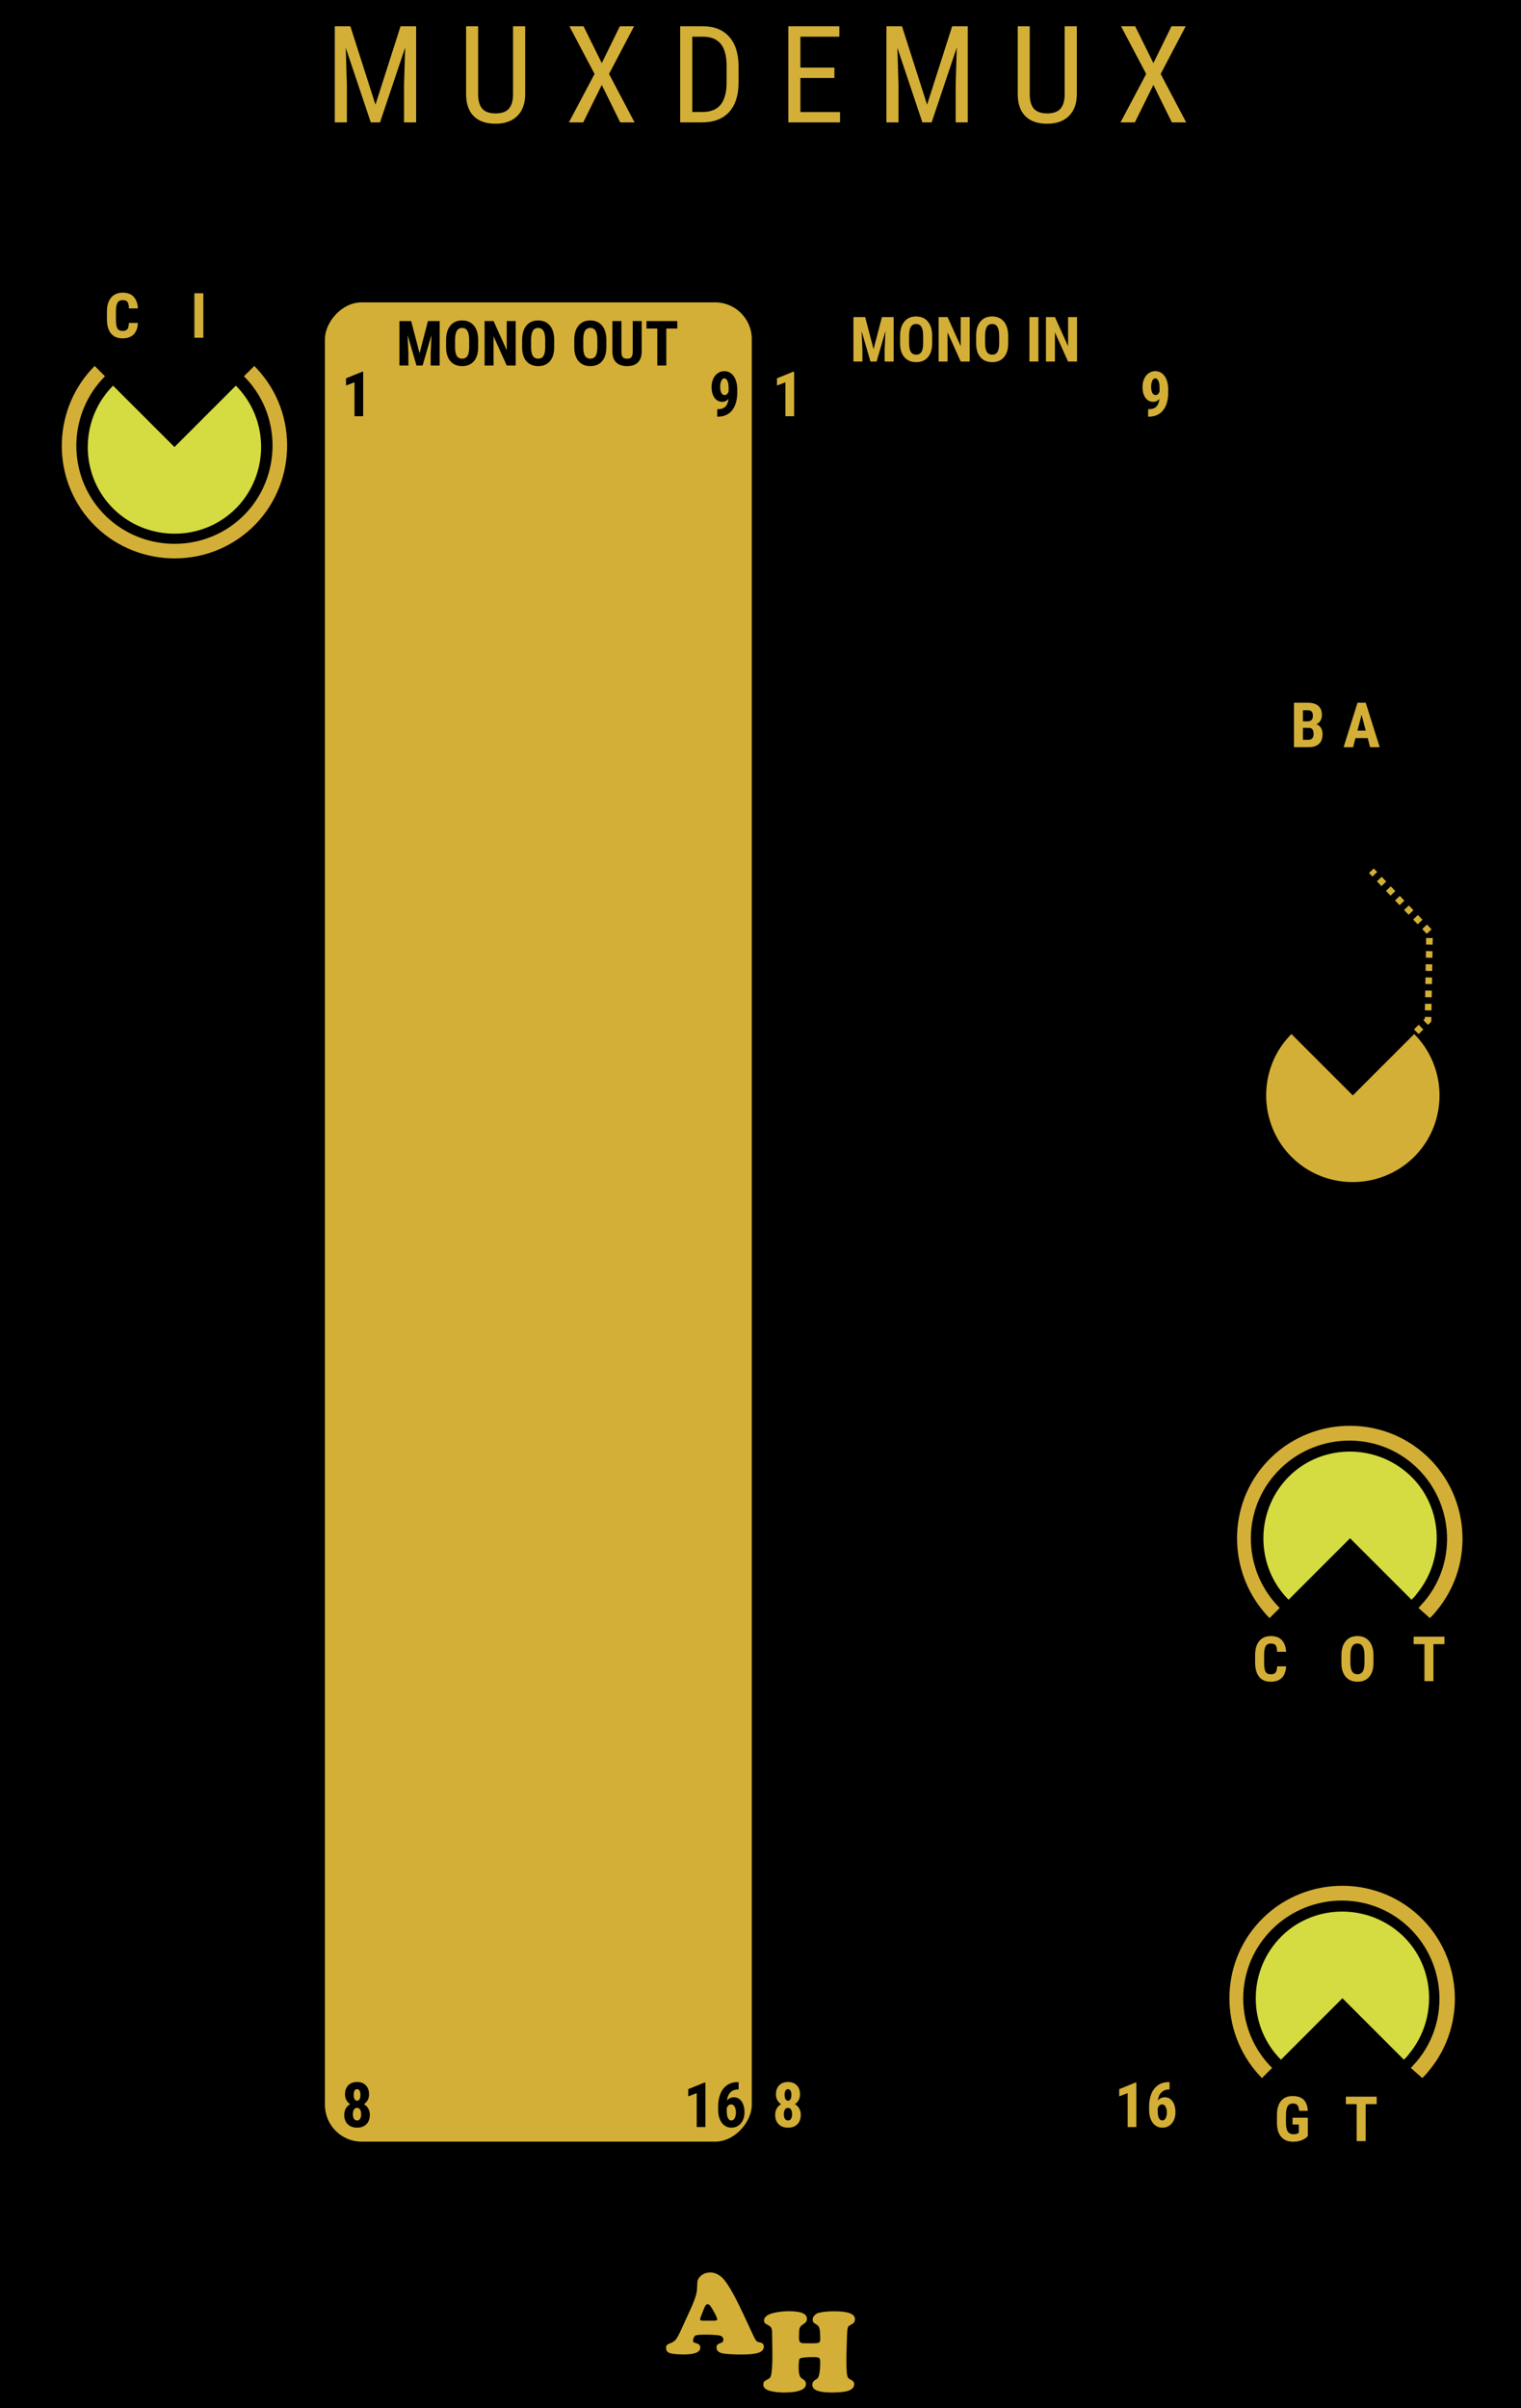 <?xml version="1.0" encoding="UTF-8" standalone="no"?>
<!-- Created with Inkscape (http://www.inkscape.org/) -->

<svg
   width="240"
   height="380"
   id="svg11791"
   version="1.1"
   inkscape:version="1.1.1 (3bf5ae0d25, 2021-09-20)"
   sodipodi:docname="MuxDeMux.svg"
   inkscape:export-filename="/home/vortico/src/cpp/VCV/Rack/plugins/Befaco/res/Rampage.png"
   inkscape:export-xdpi="80.124367"
   inkscape:export-ydpi="80.124367"
   xmlns:inkscape="http://www.inkscape.org/namespaces/inkscape"
   xmlns:sodipodi="http://sodipodi.sourceforge.net/DTD/sodipodi-0.dtd"
   xmlns:xlink="http://www.w3.org/1999/xlink"
   xmlns="http://www.w3.org/2000/svg"
   xmlns:svg="http://www.w3.org/2000/svg"
   xmlns:rdf="http://www.w3.org/1999/02/22-rdf-syntax-ns#"
   xmlns:cc="http://creativecommons.org/ns#"
   xmlns:dc="http://purl.org/dc/elements/1.1/">
  <defs
     id="defs3">
    <inkscape:path-effect
       effect="spiro"
       id="path-effect17358"
       is_visible="true" />
    <inkscape:path-effect
       effect="spiro"
       id="path-effect17354"
       is_visible="true" />
    <inkscape:path-effect
       effect="spiro"
       id="path-effect6052"
       is_visible="true" />
    <inkscape:path-effect
       is_visible="true"
       id="path-effect6050"
       effect="spiro" />
    <inkscape:path-effect
       effect="spiro"
       id="path-effect6048"
       is_visible="true" />
    <inkscape:path-effect
       is_visible="true"
       id="path-effect6046"
       effect="spiro" />
    <inkscape:path-effect
       effect="spiro"
       id="path-effect4979"
       is_visible="true" />
    <inkscape:path-effect
       is_visible="true"
       id="path-effect4977"
       effect="spiro" />
    <inkscape:path-effect
       effect="spiro"
       id="path-effect4975"
       is_visible="true" />
    <inkscape:path-effect
       is_visible="true"
       id="path-effect4973"
       effect="spiro" />
    <inkscape:path-effect
       is_visible="true"
       id="path-effect7776"
       effect="spiro" />
    <inkscape:path-effect
       effect="spiro"
       id="path-effect7772"
       is_visible="true" />
    <inkscape:path-effect
       is_visible="true"
       id="path-effect7768"
       effect="spiro" />
    <marker
       inkscape:stockid="DotM"
       orient="auto"
       refY="0"
       refX="0"
       id="DotM"
       style="overflow:visible">
      <path
         id="path4782"
         d="m -2.5,-1 c 0,2.76 -2.24,5 -5,5 -2.76,0 -5,-2.24 -5,-5 0,-2.76 2.24,-5 5,-5 2.76,0 5,2.24 5,5 z"
         style="fill-rule:evenodd;stroke:#000000;stroke-width:1pt"
         transform="matrix(0.4,0,0,0.4,2.96,0.4)"
         inkscape:connector-curvature="0" />
    </marker>
    <marker
       inkscape:stockid="Arrow1Sstart"
       orient="auto"
       refY="0"
       refX="0"
       id="Arrow1Sstart"
       style="overflow:visible">
      <path
         id="path4730"
         d="M 0,0 5,-5 -12.5,0 5,5 Z"
         style="fill-rule:evenodd;stroke:#000000;stroke-width:1pt"
         transform="matrix(0.2,0,0,0.2,1.2,0)"
         inkscape:connector-curvature="0" />
    </marker>
    <marker
       inkscape:stockid="Arrow2Mend"
       orient="auto"
       refY="0"
       refX="0"
       id="Arrow2Mend"
       style="overflow:visible">
      <path
         id="path5158"
         style="fill-rule:evenodd;stroke-width:0.625;stroke-linejoin:round"
         d="M 8.719,4.034 -2.207,0.016 8.719,-4.002 c -1.745,2.372 -1.735,5.617 -6e-7,8.035 z"
         transform="scale(-0.6)"
         inkscape:connector-curvature="0" />
    </marker>
    <marker
       inkscape:stockid="Arrow2Mstart"
       orient="auto"
       refY="0"
       refX="0"
       id="Arrow2Mstart"
       style="overflow:visible">
      <path
         id="path5155"
         style="fill-rule:evenodd;stroke-width:0.625;stroke-linejoin:round"
         d="M 8.719,4.034 -2.207,0.016 8.719,-4.002 c -1.745,2.372 -1.735,5.617 -6e-7,8.035 z"
         transform="scale(0.6)"
         inkscape:connector-curvature="0" />
    </marker>
    <inkscape:path-effect
       is_visible="true"
       id="path-effect3865"
       effect="spiro" />
    <inkscape:path-effect
       effect="spiro"
       id="path-effect3861"
       is_visible="true" />
    <inkscape:path-effect
       is_visible="true"
       id="path-effect3857"
       effect="spiro" />
    <inkscape:path-effect
       effect="spiro"
       id="path-effect3849"
       is_visible="true" />
    <marker
       inkscape:stockid="Arrow1Mstart"
       orient="auto"
       refY="0"
       refX="0"
       id="Arrow1Mstart"
       style="overflow:visible">
      <path
         id="path6730"
         d="M 0,0 5,-5 -12.5,0 5,5 Z"
         style="fill-rule:evenodd;stroke:#000000;stroke-width:1pt"
         transform="matrix(0.4,0,0,0.4,4,0)"
         inkscape:connector-curvature="0" />
    </marker>
    <marker
       inkscape:stockid="TriangleOutM"
       orient="auto"
       refY="0"
       refX="0"
       id="TriangleOutM"
       style="overflow:visible">
      <path
         id="path6869"
         d="M 5.77,0 -2.88,5 V -5 Z"
         style="fill-rule:evenodd;stroke:#000000;stroke-width:1pt"
         transform="scale(0.4)"
         inkscape:connector-curvature="0" />
    </marker>
    <marker
       inkscape:stockid="TriangleOutS"
       orient="auto"
       refY="0"
       refX="0"
       id="TriangleOutS"
       style="overflow:visible">
      <path
         id="path6872"
         d="M 5.77,0 -2.88,5 V -5 Z"
         style="fill-rule:evenodd;stroke:#000000;stroke-width:1pt"
         transform="scale(0.2)"
         inkscape:connector-curvature="0" />
    </marker>
    <marker
       inkscape:stockid="SquareL"
       orient="auto"
       refY="0"
       refX="0"
       id="SquareL"
       style="overflow:visible">
      <path
         id="path7539"
         d="M -5,-5 V 5 H 5 V -5 Z"
         style="fill-rule:evenodd;stroke:#000000;stroke-width:1pt"
         transform="scale(0.8)"
         inkscape:connector-curvature="0" />
    </marker>
    <marker
       inkscape:stockid="Arrow1Send"
       orient="auto"
       refY="0"
       refX="0"
       id="Arrow1Send"
       style="overflow:visible">
      <path
         id="path6739"
         d="M 0,0 5,-5 -12.5,0 5,5 Z"
         style="fill-rule:evenodd;stroke:#000000;stroke-width:1pt"
         transform="matrix(-0.2,0,0,-0.2,-1.2,0)"
         inkscape:connector-curvature="0" />
    </marker>
    <marker
       inkscape:stockid="Arrow1Mend"
       orient="auto"
       refY="0"
       refX="0"
       id="Arrow1Mend"
       style="overflow:visible">
      <path
         id="path6733"
         d="M 0,0 5,-5 -12.5,0 5,5 Z"
         style="fill-rule:evenodd;stroke:#000000;stroke-width:1pt"
         transform="matrix(-0.4,0,0,-0.4,-4,0)"
         inkscape:connector-curvature="0" />
    </marker>
    <marker
       inkscape:stockid="Arrow1Lend"
       orient="auto"
       refY="0"
       refX="0"
       id="Arrow1Lend"
       style="overflow:visible">
      <path
         id="path6727"
         d="M 0,0 5,-5 -12.5,0 5,5 Z"
         style="fill-rule:evenodd;stroke:#000000;stroke-width:1pt"
         transform="matrix(-0.8,0,0,-0.8,-10,0)"
         inkscape:connector-curvature="0" />
    </marker>
    <filter
       inkscape:menu-tooltip="Detect horizontal color edges in object"
       inkscape:menu="Image effects"
       height="1"
       width="1"
       y="0"
       x="0"
       inkscape:label="Horizontal edge detect"
       id="filter3998"
       style="color-interpolation-filters:sRGB">
      <feConvolveMatrix
         order="3 3"
         kernelMatrix="0 1 0 0 -2 0 0 1 0"
         in="SourceGraphic"
         divisor="1"
         targetX="1"
         targetY="1"
         preserveAlpha="true"
         result="result0"
         bias="0"
         id="feConvolveMatrix4000" />
    </filter>
    <filter
       inkscape:menu-tooltip="Increase or decrease lightness and contrast"
       inkscape:menu="Color"
       inkscape:label="Lightness-Contrast"
       height="1"
       width="1"
       y="0"
       x="0"
       id="filter3286"
       style="color-interpolation-filters:sRGB">
      <feFlood
         flood-color="rgb(128,128,128)"
         flood-opacity="0"
         result="result1"
         id="feFlood3288" />
      <feBlend
         result="result2"
         mode="normal"
         in2="SourceGraphic"
         id="feBlend3290" />
      <feComposite
         k4="0"
         k3="0"
         k1="0"
         result="result3"
         operator="arithmetic"
         k2="1"
         in2="SourceGraphic"
         id="feComposite3292" />
      <feComposite
         operator="in"
         in2="SourceGraphic"
         id="feComposite3294" />
    </filter>
    <clipPath
       clipPathUnits="userSpaceOnUse"
       id="clipPath6603">
      <path
         inkscape:connector-curvature="0"
         d="M 402,402 H 9515 V 13631 H 402 Z"
         id="path6605"
         style="clip-rule:evenodd" />
    </clipPath>
    <clipPath
       clipPathUnits="userSpaceOnUse"
       id="clipPath6613">
      <path
         inkscape:connector-curvature="0"
         d="M 402,402 H 9515 V 13631 H 402 Z"
         id="path6615"
         style="clip-rule:evenodd" />
    </clipPath>
    <clipPath
       clipPathUnits="userSpaceOnUse"
       id="clipPath6619">
      <path
         inkscape:connector-curvature="0"
         d="M 614,402 H 9303 V 6057 H 614 Z"
         id="path6621"
         style="clip-rule:evenodd" />
    </clipPath>
    <clipPath
       clipPathUnits="userSpaceOnUse"
       id="clipPath6290">
      <path
         inkscape:connector-curvature="0"
         d="M 402,402 H 9515 V 13631 H 402 Z"
         id="path6292"
         style="clip-rule:evenodd" />
    </clipPath>
    <clipPath
       clipPathUnits="userSpaceOnUse"
       id="clipPath6300">
      <path
         inkscape:connector-curvature="0"
         d="M 402,402 H 9515 V 13631 H 402 Z"
         id="path6302"
         style="clip-rule:evenodd" />
    </clipPath>
    <clipPath
       clipPathUnits="userSpaceOnUse"
       id="clipPath6306">
      <path
         inkscape:connector-curvature="0"
         d="M 614,402 H 9303 V 6655 H 614 Z"
         id="path6308"
         style="clip-rule:evenodd" />
    </clipPath>
    <clipPath
       clipPathUnits="userSpaceOnUse"
       id="clipPath5977">
      <path
         inkscape:connector-curvature="0"
         d="M 402,402 H 9515 V 13631 H 402 Z"
         id="path5979"
         style="clip-rule:evenodd" />
    </clipPath>
    <clipPath
       clipPathUnits="userSpaceOnUse"
       id="clipPath5987">
      <path
         inkscape:connector-curvature="0"
         d="M 402,402 H 9515 V 13631 H 402 Z"
         id="path5989"
         style="clip-rule:evenodd" />
    </clipPath>
    <clipPath
       clipPathUnits="userSpaceOnUse"
       id="clipPath5993">
      <path
         inkscape:connector-curvature="0"
         d="M 614,402 H 9303 V 6645 H 614 Z"
         id="path5995"
         style="clip-rule:evenodd" />
    </clipPath>
    <clipPath
       clipPathUnits="userSpaceOnUse"
       id="clipPath5664">
      <path
         inkscape:connector-curvature="0"
         d="M 402,402 H 9515 V 13631 H 402 Z"
         id="path5666"
         style="clip-rule:evenodd" />
    </clipPath>
    <clipPath
       clipPathUnits="userSpaceOnUse"
       id="clipPath5674">
      <path
         inkscape:connector-curvature="0"
         d="M 402,402 H 9515 V 13631 H 402 Z"
         id="path5676"
         style="clip-rule:evenodd" />
    </clipPath>
    <clipPath
       clipPathUnits="userSpaceOnUse"
       id="clipPath5680">
      <path
         inkscape:connector-curvature="0"
         d="M 614,402 H 9303 V 6655 H 614 Z"
         id="path5682"
         style="clip-rule:evenodd" />
    </clipPath>
    <clipPath
       clipPathUnits="userSpaceOnUse"
       id="clipPath5363">
      <path
         inkscape:connector-curvature="0"
         d="M 402,402 H 9515 V 13631 H 402 Z"
         id="path5365"
         style="clip-rule:evenodd" />
    </clipPath>
    <clipPath
       clipPathUnits="userSpaceOnUse"
       id="clipPath5373">
      <path
         inkscape:connector-curvature="0"
         d="M 402,402 H 9515 V 13631 H 402 Z"
         id="path5375"
         style="clip-rule:evenodd" />
    </clipPath>
    <clipPath
       clipPathUnits="userSpaceOnUse"
       id="clipPath5379">
      <path
         inkscape:connector-curvature="0"
         d="M 614,402 H 9303 V 6051 H 614 Z"
         id="path5381"
         style="clip-rule:evenodd" />
    </clipPath>
    <clipPath
       clipPathUnits="userSpaceOnUse"
       id="clipPath5062">
      <path
         inkscape:connector-curvature="0"
         d="M 402,402 H 9515 V 13631 H 402 Z"
         id="path5064"
         style="clip-rule:evenodd" />
    </clipPath>
    <clipPath
       clipPathUnits="userSpaceOnUse"
       id="clipPath5072">
      <path
         inkscape:connector-curvature="0"
         d="M 402,402 H 9515 V 13631 H 402 Z"
         id="path5074"
         style="clip-rule:evenodd" />
    </clipPath>
    <clipPath
       clipPathUnits="userSpaceOnUse"
       id="clipPath5078">
      <path
         inkscape:connector-curvature="0"
         d="M 614,402 H 9303 V 6051 H 614 Z"
         id="path5080"
         style="clip-rule:evenodd" />
    </clipPath>
    <clipPath
       clipPathUnits="userSpaceOnUse"
       id="clipPath4761">
      <path
         inkscape:connector-curvature="0"
         d="M 402,402 H 9515 V 13631 H 402 Z"
         id="path4763"
         style="clip-rule:evenodd" />
    </clipPath>
    <clipPath
       clipPathUnits="userSpaceOnUse"
       id="clipPath4771">
      <path
         inkscape:connector-curvature="0"
         d="M 402,402 H 9515 V 13631 H 402 Z"
         id="path4773"
         style="clip-rule:evenodd" />
    </clipPath>
    <clipPath
       clipPathUnits="userSpaceOnUse"
       id="clipPath4777">
      <path
         inkscape:connector-curvature="0"
         d="M 614,402 H 9303 V 6051 H 614 Z"
         id="path4779"
         style="clip-rule:evenodd" />
    </clipPath>
    <clipPath
       clipPathUnits="userSpaceOnUse"
       id="clipPath4159">
      <path
         inkscape:connector-curvature="0"
         d="M 402,402 H 9515 V 13631 H 402 Z"
         id="path4161"
         style="clip-rule:evenodd" />
    </clipPath>
    <clipPath
       clipPathUnits="userSpaceOnUse"
       id="clipPath4169">
      <path
         inkscape:connector-curvature="0"
         d="M 402,402 H 9515 V 13631 H 402 Z"
         id="path4171"
         style="clip-rule:evenodd" />
    </clipPath>
    <clipPath
       clipPathUnits="userSpaceOnUse"
       id="clipPath4175">
      <path
         inkscape:connector-curvature="0"
         d="M 614,402 H 9303 V 6051 H 614 Z"
         id="path4177"
         style="clip-rule:evenodd" />
    </clipPath>
    <inkscape:path-effect
       is_visible="true"
       id="path-effect3299"
       effect="spiro" />
    <inkscape:perspective
       id="perspective288"
       inkscape:persp3d-origin="197.0634 : 130.17555 : 1"
       inkscape:vp_z="394.1268 : 195.26332 : 1"
       inkscape:vp_y="0 : 1000 : 0"
       inkscape:vp_x="0 : 195.26332 : 1"
       sodipodi:type="inkscape:persp3d" />
    <linearGradient
       id="linearGradient8170"
       inkscape:swatch="solid">
      <stop
         id="stop8172"
         offset="0"
         style="stop-color:#000000;stop-opacity:1;" />
    </linearGradient>
    <filter
       inkscape:menu-tooltip="Detect horizontal color edges in object"
       inkscape:menu="Image effects"
       height="1"
       width="1"
       y="0"
       x="0"
       inkscape:label="Horizontal edge detect"
       id="filter3998-0"
       style="color-interpolation-filters:sRGB">
      <feConvolveMatrix
         order="3 3"
         kernelMatrix="0 1 0 0 -2 0 0 1 0"
         in="SourceGraphic"
         divisor="1"
         targetX="1"
         targetY="1"
         preserveAlpha="true"
         result="result0"
         bias="0"
         id="feConvolveMatrix4000-2" />
    </filter>
    <filter
       inkscape:menu-tooltip="Increase or decrease lightness and contrast"
       inkscape:menu="Color"
       inkscape:label="Lightness-Contrast"
       height="1"
       width="1"
       y="0"
       x="0"
       id="filter3286-2"
       style="color-interpolation-filters:sRGB">
      <feFlood
         flood-color="rgb(128,128,128)"
         flood-opacity="0"
         result="result1"
         id="feFlood3288-2" />
      <feBlend
         result="result2"
         mode="normal"
         in2="SourceGraphic"
         id="feBlend3290-7" />
      <feComposite
         k4="0"
         k3="0"
         k1="0"
         result="result3"
         operator="arithmetic"
         k2="1"
         in2="SourceGraphic"
         id="feComposite3292-9" />
      <feComposite
         operator="in"
         in2="SourceGraphic"
         id="feComposite3294-7" />
    </filter>
    <clipPath
       clipPathUnits="userSpaceOnUse"
       id="clipPath6603-6">
      <path
         inkscape:connector-curvature="0"
         d="M 402,402 H 9515 V 13631 H 402 Z"
         id="path6605-9"
         style="clip-rule:evenodd" />
    </clipPath>
    <clipPath
       clipPathUnits="userSpaceOnUse"
       id="clipPath6613-4">
      <path
         inkscape:connector-curvature="0"
         d="M 402,402 H 9515 V 13631 H 402 Z"
         id="path6615-8"
         style="clip-rule:evenodd" />
    </clipPath>
    <clipPath
       clipPathUnits="userSpaceOnUse"
       id="clipPath6619-1">
      <path
         inkscape:connector-curvature="0"
         d="M 614,402 H 9303 V 6057 H 614 Z"
         id="path6621-7"
         style="clip-rule:evenodd" />
    </clipPath>
    <clipPath
       clipPathUnits="userSpaceOnUse"
       id="clipPath6290-7">
      <path
         inkscape:connector-curvature="0"
         d="M 402,402 H 9515 V 13631 H 402 Z"
         id="path6292-5"
         style="clip-rule:evenodd" />
    </clipPath>
    <clipPath
       clipPathUnits="userSpaceOnUse"
       id="clipPath6300-0">
      <path
         inkscape:connector-curvature="0"
         d="M 402,402 H 9515 V 13631 H 402 Z"
         id="path6302-9"
         style="clip-rule:evenodd" />
    </clipPath>
    <clipPath
       clipPathUnits="userSpaceOnUse"
       id="clipPath6306-6">
      <path
         inkscape:connector-curvature="0"
         d="M 614,402 H 9303 V 6655 H 614 Z"
         id="path6308-7"
         style="clip-rule:evenodd" />
    </clipPath>
    <clipPath
       clipPathUnits="userSpaceOnUse"
       id="clipPath5977-5">
      <path
         inkscape:connector-curvature="0"
         d="M 402,402 H 9515 V 13631 H 402 Z"
         id="path5979-9"
         style="clip-rule:evenodd" />
    </clipPath>
    <clipPath
       clipPathUnits="userSpaceOnUse"
       id="clipPath5987-8">
      <path
         inkscape:connector-curvature="0"
         d="M 402,402 H 9515 V 13631 H 402 Z"
         id="path5989-4"
         style="clip-rule:evenodd" />
    </clipPath>
    <clipPath
       clipPathUnits="userSpaceOnUse"
       id="clipPath5993-8">
      <path
         inkscape:connector-curvature="0"
         d="M 614,402 H 9303 V 6645 H 614 Z"
         id="path5995-7"
         style="clip-rule:evenodd" />
    </clipPath>
    <clipPath
       clipPathUnits="userSpaceOnUse"
       id="clipPath5664-9">
      <path
         inkscape:connector-curvature="0"
         d="M 402,402 H 9515 V 13631 H 402 Z"
         id="path5666-9"
         style="clip-rule:evenodd" />
    </clipPath>
    <clipPath
       clipPathUnits="userSpaceOnUse"
       id="clipPath5674-5">
      <path
         inkscape:connector-curvature="0"
         d="M 402,402 H 9515 V 13631 H 402 Z"
         id="path5676-5"
         style="clip-rule:evenodd" />
    </clipPath>
    <clipPath
       clipPathUnits="userSpaceOnUse"
       id="clipPath5680-8">
      <path
         inkscape:connector-curvature="0"
         d="M 614,402 H 9303 V 6655 H 614 Z"
         id="path5682-9"
         style="clip-rule:evenodd" />
    </clipPath>
    <clipPath
       clipPathUnits="userSpaceOnUse"
       id="clipPath5363-3">
      <path
         inkscape:connector-curvature="0"
         d="M 402,402 H 9515 V 13631 H 402 Z"
         id="path5365-2"
         style="clip-rule:evenodd" />
    </clipPath>
    <clipPath
       clipPathUnits="userSpaceOnUse"
       id="clipPath5373-7">
      <path
         inkscape:connector-curvature="0"
         d="M 402,402 H 9515 V 13631 H 402 Z"
         id="path5375-5"
         style="clip-rule:evenodd" />
    </clipPath>
    <clipPath
       clipPathUnits="userSpaceOnUse"
       id="clipPath5379-4">
      <path
         inkscape:connector-curvature="0"
         d="M 614,402 H 9303 V 6051 H 614 Z"
         id="path5381-8"
         style="clip-rule:evenodd" />
    </clipPath>
    <clipPath
       clipPathUnits="userSpaceOnUse"
       id="clipPath5062-2">
      <path
         inkscape:connector-curvature="0"
         d="M 402,402 H 9515 V 13631 H 402 Z"
         id="path5064-2"
         style="clip-rule:evenodd" />
    </clipPath>
    <clipPath
       clipPathUnits="userSpaceOnUse"
       id="clipPath5072-4">
      <path
         inkscape:connector-curvature="0"
         d="M 402,402 H 9515 V 13631 H 402 Z"
         id="path5074-9"
         style="clip-rule:evenodd" />
    </clipPath>
    <clipPath
       clipPathUnits="userSpaceOnUse"
       id="clipPath5078-8">
      <path
         inkscape:connector-curvature="0"
         d="M 614,402 H 9303 V 6051 H 614 Z"
         id="path5080-7"
         style="clip-rule:evenodd" />
    </clipPath>
    <clipPath
       clipPathUnits="userSpaceOnUse"
       id="clipPath4761-5">
      <path
         inkscape:connector-curvature="0"
         d="M 402,402 H 9515 V 13631 H 402 Z"
         id="path4763-2"
         style="clip-rule:evenodd" />
    </clipPath>
    <clipPath
       clipPathUnits="userSpaceOnUse"
       id="clipPath4771-1">
      <path
         inkscape:connector-curvature="0"
         d="M 402,402 H 9515 V 13631 H 402 Z"
         id="path4773-7"
         style="clip-rule:evenodd" />
    </clipPath>
    <clipPath
       clipPathUnits="userSpaceOnUse"
       id="clipPath4777-0">
      <path
         inkscape:connector-curvature="0"
         d="M 614,402 H 9303 V 6051 H 614 Z"
         id="path4779-9"
         style="clip-rule:evenodd" />
    </clipPath>
    <clipPath
       clipPathUnits="userSpaceOnUse"
       id="clipPath4159-1">
      <path
         inkscape:connector-curvature="0"
         d="M 402,402 H 9515 V 13631 H 402 Z"
         id="path4161-2"
         style="clip-rule:evenodd" />
    </clipPath>
    <clipPath
       clipPathUnits="userSpaceOnUse"
       id="clipPath4169-5">
      <path
         inkscape:connector-curvature="0"
         d="M 402,402 H 9515 V 13631 H 402 Z"
         id="path4171-5"
         style="clip-rule:evenodd" />
    </clipPath>
    <clipPath
       clipPathUnits="userSpaceOnUse"
       id="clipPath4175-8">
      <path
         inkscape:connector-curvature="0"
         d="M 614,402 H 9303 V 6051 H 614 Z"
         id="path4177-8"
         style="clip-rule:evenodd" />
    </clipPath>
    <inkscape:path-effect
       is_visible="true"
       id="path-effect3299-3"
       effect="spiro" />
    <inkscape:perspective
       id="perspective288-2"
       inkscape:persp3d-origin="197.0634 : 130.17555 : 1"
       inkscape:vp_z="394.1268 : 195.26332 : 1"
       inkscape:vp_y="0 : 1000 : 0"
       inkscape:vp_x="0 : 195.26332 : 1"
       sodipodi:type="inkscape:persp3d" />
    <linearGradient
       id="linearGradient8170-5"
       inkscape:swatch="solid">
      <stop
         id="stop8172-0"
         offset="0"
         style="stop-color:#000000;stop-opacity:1;" />
    </linearGradient>
    <clipPath
       id="clip89">
      <rect
         id="rect4864"
         height="19"
         width="18"
         x="0"
         y="0" />
    </clipPath>
    <clipPath
       id="clip90">
      <path
         id="path4861"
         d="m 0.898,0.129 h 16.25 v 17.883 h -16.25 z m 0,0"
         inkscape:connector-curvature="0" />
    </clipPath>
    <mask
       id="mask44">
      <g
         transform="matrix(0.265,0,0,0.265,89.359,128.578)"
         id="g4858"
         style="filter:url(#alpha)">
        <rect
           id="rect4856"
           style="fill:#000000;fill-opacity:0.15;stroke:none"
           height="3351.5"
           width="3052.87"
           y="0"
           x="0" />
      </g>
    </mask>
    <filter
       height="1"
       width="1"
       y="0"
       x="0"
       filterUnits="objectBoundingBox"
       id="alpha">
      <feColorMatrix
         id="feColorMatrix4149"
         values="0 0 0 0 1 0 0 0 0 1 0 0 0 0 1 0 0 0 1 0"
         in="SourceGraphic"
         type="matrix" />
    </filter>
    <clipPath
       id="clipPath17821">
      <rect
         id="rect17819"
         height="19"
         width="18"
         x="0"
         y="0" />
    </clipPath>
    <clipPath
       id="clipPath17825">
      <path
         id="path17823"
         d="m 0.898,0.129 h 16.25 v 17.883 h -16.25 z m 0,0"
         inkscape:connector-curvature="0" />
    </clipPath>
    <clipPath
       id="clip87">
      <rect
         id="rect4848"
         height="26"
         width="24"
         x="0"
         y="0" />
    </clipPath>
    <clipPath
       id="clip88">
      <path
         id="path4845"
         d="m 0.684,0.922 h 22.68 v 24.938 H 0.684 Z m 0,0"
         inkscape:connector-curvature="0" />
    </clipPath>
    <mask
       id="mask43">
      <g
         transform="matrix(0.265,0,0,0.265,89.359,128.578)"
         id="g4842"
         style="filter:url(#alpha)">
        <rect
           id="rect4840"
           style="fill:#000000;fill-opacity:0.15;stroke:none"
           height="3351.5"
           width="3052.87"
           y="0"
           x="0" />
      </g>
    </mask>
    <filter
       height="1"
       width="1"
       y="0"
       x="0"
       filterUnits="objectBoundingBox"
       id="filter17836">
      <feColorMatrix
         id="feColorMatrix17834"
         values="0 0 0 0 1 0 0 0 0 1 0 0 0 0 1 0 0 0 1 0"
         in="SourceGraphic"
         type="matrix" />
    </filter>
    <clipPath
       id="clipPath17840">
      <rect
         id="rect17838"
         height="26"
         width="24"
         x="0"
         y="0" />
    </clipPath>
    <clipPath
       id="clipPath17844">
      <path
         id="path17842"
         d="m 0.684,0.922 h 22.68 v 24.938 H 0.684 Z m 0,0"
         inkscape:connector-curvature="0" />
    </clipPath>
    <linearGradient
       inkscape:collect="always"
       xlink:href="#linearGradient37613"
       id="linearGradient53026"
       gradientUnits="userSpaceOnUse"
       x1="37.56"
       y1="71.597"
       x2="42.145"
       y2="71.597"
       gradientTransform="matrix(3.78,0,0,3.78,59.311,138.606)" />
    <linearGradient
       id="linearGradient37613">
      <stop
         style="stop-color:#d4af37;stop-opacity:1;"
         offset="0"
         id="stop37611" />
    </linearGradient>
    <linearGradient
       inkscape:collect="always"
       xlink:href="#linearGradient43561"
       id="linearGradient43563"
       x1="352.326"
       y1="49.012"
       x2="379.676"
       y2="49.012"
       gradientUnits="userSpaceOnUse" />
    <linearGradient
       id="linearGradient43561"
       inkscape:swatch="solid">
      <stop
         style="stop-color:#d4dc42;stop-opacity:1;"
         offset="0"
         id="stop43559" />
    </linearGradient>
    <linearGradient
       inkscape:collect="always"
       xlink:href="#linearGradient37613-3"
       id="linearGradient43587"
       x1="348.17"
       y1="48.428"
       x2="383.744"
       y2="48.428"
       gradientUnits="userSpaceOnUse" />
    <linearGradient
       id="linearGradient37613-3"
       inkscape:swatch="solid">
      <stop
         style="stop-color:#d4af37;stop-opacity:1;"
         offset="0"
         id="stop37611-1" />
    </linearGradient>
    <linearGradient
       inkscape:collect="always"
       xlink:href="#linearGradient37613"
       id="linearGradient38999"
       gradientUnits="userSpaceOnUse"
       x1="37.56"
       y1="71.597"
       x2="42.145"
       y2="71.597"
       gradientTransform="matrix(3.78,0,0,3.78,-125.284,-145.956)" />
    <linearGradient
       inkscape:collect="always"
       xlink:href="#linearGradient37702"
       id="linearGradient4123"
       gradientUnits="userSpaceOnUse"
       gradientTransform="matrix(3.78,0,0,3.78,165.183,-136.12)"
       x1="35.15"
       y1="77.595"
       x2="44.556"
       y2="77.595" />
    <linearGradient
       id="linearGradient37702">
      <stop
         style="stop-color:#d4dc42;stop-opacity:1;"
         offset="0"
         id="stop37700" />
    </linearGradient>
    <linearGradient
       inkscape:collect="always"
       xlink:href="#linearGradient37613"
       id="linearGradient37760"
       gradientUnits="userSpaceOnUse"
       x1="35.15"
       y1="77.595"
       x2="44.556"
       y2="77.595"
       gradientTransform="matrix(3.78,0,0,3.78,165.183,-136.12)" />
    <linearGradient
       inkscape:collect="always"
       xlink:href="#linearGradient43561"
       id="linearGradient5710"
       gradientUnits="userSpaceOnUse"
       x1="352.326"
       y1="49.012"
       x2="379.676"
       y2="49.012" />
    <linearGradient
       inkscape:collect="always"
       xlink:href="#linearGradient37613-3"
       id="linearGradient5712"
       gradientUnits="userSpaceOnUse"
       x1="348.17"
       y1="48.428"
       x2="383.744"
       y2="48.428" />
    <linearGradient
       inkscape:collect="always"
       xlink:href="#linearGradient37613"
       id="linearGradient5948"
       gradientUnits="userSpaceOnUse"
       gradientTransform="matrix(3.78,0,0,3.78,55.892,66.023)"
       x1="37.56"
       y1="71.597"
       x2="42.145"
       y2="71.597" />
    <linearGradient
       inkscape:collect="always"
       xlink:href="#linearGradient43561"
       id="linearGradient5950"
       gradientUnits="userSpaceOnUse"
       x1="352.326"
       y1="49.012"
       x2="379.676"
       y2="49.012" />
    <linearGradient
       inkscape:collect="always"
       xlink:href="#linearGradient43561"
       id="linearGradient5952"
       gradientUnits="userSpaceOnUse"
       x1="352.326"
       y1="49.012"
       x2="379.676"
       y2="49.012" />
    <linearGradient
       inkscape:collect="always"
       xlink:href="#linearGradient37613-3"
       id="linearGradient5954"
       gradientUnits="userSpaceOnUse"
       x1="348.17"
       y1="48.428"
       x2="383.744"
       y2="48.428" />
    <linearGradient
       inkscape:collect="always"
       xlink:href="#linearGradient37613-3"
       id="linearGradient5956"
       gradientUnits="userSpaceOnUse"
       x1="348.17"
       y1="48.428"
       x2="383.744"
       y2="48.428" />
    <linearGradient
       inkscape:collect="always"
       xlink:href="#linearGradient37613-3"
       id="linearGradient98769"
       gradientUnits="userSpaceOnUse"
       gradientTransform="matrix(-1.055,0,0,1.022,280.933,-156.928)"
       x1="47.092"
       y1="375.707"
       x2="61.514"
       y2="375.707" />
    <linearGradient
       inkscape:collect="always"
       xlink:href="#linearGradient8170"
       id="linearGradient67133"
       gradientUnits="userSpaceOnUse"
       gradientTransform="matrix(3.78,0,0,-3.78,-24.758,781.152)"
       x1="49.229"
       y1="94.205"
       x2="56.466"
       y2="94.205" />
    <linearGradient
       inkscape:collect="always"
       xlink:href="#linearGradient37613-3"
       id="linearGradient67135"
       gradientUnits="userSpaceOnUse"
       gradientTransform="matrix(3.78,0,0,3.78,-24.758,65.049)"
       x1="49.229"
       y1="94.205"
       x2="56.466"
       y2="94.205" />
    <linearGradient
       inkscape:collect="always"
       xlink:href="#linearGradient37613-3"
       id="linearGradient1474"
       gradientUnits="userSpaceOnUse"
       gradientTransform="matrix(3.78,0,0,3.78,62.134,-143.526)"
       x1="37.496"
       y1="88.049"
       x2="42.081"
       y2="88.049" />
  </defs>
  <sodipodi:namedview
     inkscape:document-units="mm"
     id="base"
     pagecolor="#ff2bcb"
     bordercolor="#666666"
     borderopacity="1.0"
     inkscape:pageopacity="0"
     inkscape:pageshadow="2"
     inkscape:zoom="2.2299488"
     inkscape:cx="119.73369"
     inkscape:cy="199.78037"
     inkscape:current-layer="layer1"
     showgrid="false"
     units="mm"
     inkscape:window-width="1530"
     inkscape:window-height="1315"
     inkscape:window-x="0"
     inkscape:window-y="46"
     inkscape:window-maximized="0"
     showguides="false"
     inkscape:guide-bbox="true"
     inkscape:showpageshadow="false"
     inkscape:snap-global="true"
     showborder="true"
     fit-margin-top="0"
     fit-margin-left="0"
     fit-margin-right="0"
     fit-margin-bottom="0"
     inkscape:pagecheckerboard="true"
     inkscape:snap-bbox="true"
     inkscape:bbox-nodes="true"
     inkscape:snap-page="true"
     objecttolerance="1"
     inkscape:measure-start="197.292,291.166"
     inkscape:measure-end="194.893,281.145">
    <sodipodi:guide
       orientation="0,1"
       position="179.137,29.544"
       id="guide3097"
       inkscape:locked="false" />
    <sodipodi:guide
       orientation="0,1"
       position="-70.41,-0.574"
       id="guide3998"
       inkscape:locked="false" />
    <sodipodi:guide
       position="12.758,422.851"
       orientation="0,1"
       id="guide4009"
       inkscape:locked="false" />
    <sodipodi:guide
       orientation="0,1"
       position="34.385,444.111"
       id="guide20110"
       inkscape:locked="false" />
    <sodipodi:guide
       orientation="0,1"
       position="176.646,10.056"
       id="guide20175"
       inkscape:locked="false" />
    <sodipodi:guide
       orientation="1,0"
       position="161.764,290.667"
       id="guide10561"
       inkscape:locked="false" />
    <sodipodi:guide
       orientation="1,0"
       position="0.012,-102.574"
       id="guide10593"
       inkscape:locked="false" />
    <sodipodi:guide
       orientation="0,1"
       position="-219.036,454.387"
       id="guide7389"
       inkscape:locked="false" />
    <inkscape:grid
       type="xygrid"
       id="grid5807"
       empspacing="5"
       visible="true"
       enabled="true"
       snapvisiblegridlinesonly="true"
       originx="0.012"
       originy="-0.574" />
    <sodipodi:guide
       orientation="0,1"
       position="166.845,206.001"
       id="guide4976"
       inkscape:locked="false" />
    <sodipodi:guide
       orientation="1,0"
       position="137.598,205.457"
       id="guide4978"
       inkscape:locked="false" />
    <sodipodi:guide
       orientation="1,0"
       position="185.929,205.382"
       id="guide4980"
       inkscape:locked="false" />
    <sodipodi:guide
       orientation="0,1"
       position="123.449,252.064"
       id="guide4982"
       inkscape:locked="false" />
    <sodipodi:guide
       orientation="1,0"
       position="200.917,251.758"
       id="guide4984"
       inkscape:locked="false" />
    <sodipodi:guide
       orientation="1,0"
       position="122.61,250.239"
       id="guide4986"
       inkscape:locked="false" />
    <sodipodi:guide
       orientation="0,1"
       position="162.043,280.41"
       id="guide4988"
       inkscape:locked="false" />
    <sodipodi:guide
       orientation="0,1"
       position="154.167,229.741"
       id="guide4990"
       inkscape:locked="false" />
    <sodipodi:guide
       orientation="1,0"
       position="154.723,229.009"
       id="guide4992"
       inkscape:locked="false" />
    <sodipodi:guide
       orientation="0,1"
       position="151.222,243.029"
       id="guide4994"
       inkscape:locked="false" />
    <sodipodi:guide
       orientation="1,0"
       position="150.376,241.411"
       id="guide4996"
       inkscape:locked="false" />
    <sodipodi:guide
       orientation="1,0"
       position="173.216,241.577"
       id="guide4998"
       inkscape:locked="false" />
    <sodipodi:guide
       orientation="0,1"
       position="162.539,251.355"
       id="guide5000"
       inkscape:locked="false" />
    <sodipodi:guide
       orientation="1,0"
       position="168.843,229.054"
       id="guide5002"
       inkscape:locked="false" />
    <sodipodi:guide
       orientation="1,0"
       position="28.358,52.459"
       id="guide5010"
       inkscape:locked="false" />
    <sodipodi:guide
       orientation="1,0"
       position="2951.587,-82.598"
       id="guide5012"
       inkscape:locked="false" />
    <sodipodi:guide
       orientation="1,0"
       position="298.713,-76.941"
       id="guide5014"
       inkscape:locked="false" />
    <sodipodi:guide
       orientation="0,1"
       position="46.699,49.032"
       id="guide5016"
       inkscape:locked="false" />
    <sodipodi:guide
       orientation="1,0"
       position="96.39,-8.352"
       id="guide5018"
       inkscape:locked="false" />
    <sodipodi:guide
       orientation="1,0"
       position="227.138,108.321"
       id="guide5020"
       inkscape:locked="false" />
    <sodipodi:guide
       orientation="1,0"
       position="60.602,66.049"
       id="guide5022"
       inkscape:locked="false" />
    <sodipodi:guide
       orientation="1,0"
       position="262.925,92.964"
       id="guide5024"
       inkscape:locked="false" />
    <sodipodi:guide
       orientation="0,1"
       position="275.752,83.757"
       id="guide5026"
       inkscape:locked="false" />
    <sodipodi:guide
       orientation="0,1"
       position="152.342,92.792"
       id="guide5028"
       inkscape:locked="false" />
    <sodipodi:guide
       orientation="0,1"
       position="112.28,118.304"
       id="guide5030"
       inkscape:locked="false" />
    <sodipodi:guide
       orientation="0,1"
       position="153.545,150.903"
       id="guide5032"
       inkscape:locked="false" />
    <sodipodi:guide
       orientation="1,0"
       position="139.972,49.676"
       id="guide3840"
       inkscape:locked="false" />
    <sodipodi:guide
       orientation="1,0"
       position="183.555,59.926"
       id="guide3842"
       inkscape:locked="false" />
    <sodipodi:guide
       orientation="0,1"
       position="21.711,77.591"
       id="guide3844"
       inkscape:locked="false" />
    <sodipodi:guide
       orientation="0,1"
       position="189.512,343.127"
       id="guide3856"
       inkscape:locked="false" />
    <sodipodi:guide
       orientation="0,1"
       position="198.387,341.001"
       id="guide3858"
       inkscape:locked="false" />
    <sodipodi:guide
       orientation="0,1"
       position="68.071,331.08"
       id="guide3860"
       inkscape:locked="false" />
    <sodipodi:guide
       orientation="1,0"
       position="77.965,137.135"
       id="guide3862"
       inkscape:locked="false" />
    <sodipodi:guide
       orientation="1,0"
       position="245.563,389.042"
       id="guide3864"
       inkscape:locked="false" />
    <sodipodi:guide
       orientation="1,0"
       position="103.122,320.301"
       id="guide3866"
       inkscape:locked="false" />
    <sodipodi:guide
       orientation="1,0"
       position="48.13,307.232"
       id="guide3870"
       inkscape:locked="false" />
    <sodipodi:guide
       orientation="1,0"
       position="275.398,294.926"
       id="guide3872"
       inkscape:locked="false" />
    <sodipodi:guide
       orientation="0,1"
       position="210.637,396.808"
       id="guide4708"
       inkscape:locked="false" />
    <sodipodi:guide
       orientation="0,1"
       position="96.532,395.568"
       id="guide4710"
       inkscape:locked="false" />
    <sodipodi:guide
       orientation="1,0"
       position="323.516,-147.574"
       id="guide4712"
       inkscape:locked="false" />
    <sodipodi:guide
       orientation="0,1"
       position="53.575,403.363"
       id="guide4714"
       inkscape:locked="false" />
    <sodipodi:guide
       orientation="1,0"
       position="32.504,-26.199"
       id="guide4716"
       inkscape:locked="false" />
    <sodipodi:guide
       orientation="1,0"
       position="291.024,381.676"
       id="guide4718"
       inkscape:locked="false" />
    <sodipodi:guide
       orientation="1,0"
       position="130.264,373.426"
       id="guide4720"
       inkscape:locked="false" />
    <sodipodi:guide
       orientation="1,0"
       position="193.264,372.071"
       id="guide4722"
       inkscape:locked="false" />
    <sodipodi:guide
       orientation="1,0"
       position="220.405,378.435"
       id="guide4736"
       inkscape:locked="false" />
    <sodipodi:guide
       orientation="1,0"
       position="295.295,289.981"
       id="guide3922"
       inkscape:locked="false" />
    <sodipodi:guide
       orientation="0,1"
       position="13.512,225.135"
       id="guide3930"
       inkscape:locked="false" />
    <sodipodi:guide
       orientation="1,0"
       position="24.815,-12.595"
       id="guide4930"
       inkscape:locked="false" />
    <sodipodi:guide
       orientation="1,0"
       position="285.012,-22.074"
       id="guide4767"
       inkscape:locked="false" />
  </sodipodi:namedview>
  <g
     inkscape:groupmode="layer"
     id="layer1"
     inkscape:label="Background"
     style="display:inline">
    <rect
       style="display:inline;fill:#000000;fill-opacity:1;stroke-width:16.209"
       id="rect7953"
       width="240"
       height="380"
       x="-0.012"
       y="74.387"
       ry="0"
       transform="translate(0.012,-74.387)" />
    <g
       aria-label="M U X D E M U X"
       transform="translate(0.012,-74.387)"
       id="text7961"
       style="font-size:21.333px;font-family:'Roboto Condensed';-inkscape-font-specification:'Roboto Condensed, Normal';letter-spacing:0px;word-spacing:0px;fill:#d4af37">
      <path
         d="m 55.275,78.535 3.958,12.375 3.958,-12.375 h 2.458 v 15.167 h -1.906 v -5.906 l 0.177,-5.917 -3.969,11.823 h -1.458 l -3.948,-11.781 0.177,5.875 v 5.906 H 52.816 V 78.535 Z"
         id="path1914" />
      <path
         d="M 82.858,78.535 V 89.317 q -0.021,2.156 -1.25,3.375 -1.229,1.219 -3.427,1.219 -2.25,0 -3.437,-1.187 -1.187,-1.198 -1.208,-3.406 V 78.535 h 1.896 v 10.708 q 0,1.531 0.646,2.292 0.656,0.75 2.104,0.75 1.458,0 2.104,-0.75 0.656,-0.76 0.656,-2.292 V 78.535 Z"
         id="path1916" />
      <path
         d="m 94.941,84.348 2.854,-5.812 h 2.24 l -3.948,7.521 4.031,7.646 h -2.26 l -2.917,-5.917 -2.927,5.917 h -2.26 l 4.052,-7.646 -3.969,-7.521 h 2.229 z"
         id="path1918" />
      <path
         d="M 107.316,93.702 V 78.535 h 3.615 q 2.656,0 4.125,1.667 1.469,1.656 1.469,4.667 v 2.542 q 0,3.01 -1.49,4.656 -1.49,1.635 -4.323,1.635 z m 1.906,-13.521 v 11.885 h 1.531 q 2.01,0 2.938,-1.146 0.927,-1.156 0.948,-3.417 v -2.687 q 0,-2.396 -0.927,-3.51 -0.917,-1.125 -2.781,-1.125 z"
         id="path1920" />
      <path
         d="m 131.65,86.692 h -5.365 v 5.375 h 6.25 v 1.635 h -8.156 V 78.535 h 8.052 v 1.646 h -6.146 v 4.875 h 5.365 z"
         id="path1922" />
      <path
         d="m 142.316,78.535 3.958,12.375 3.958,-12.375 h 2.458 v 15.167 h -1.906 v -5.906 l 0.177,-5.917 -3.969,11.823 h -1.458 l -3.948,-11.781 0.177,5.875 v 5.906 H 139.858 V 78.535 Z"
         id="path1924" />
      <path
         d="M 169.9,78.535 V 89.317 q -0.021,2.156 -1.25,3.375 -1.229,1.219 -3.427,1.219 -2.25,0 -3.438,-1.187 -1.188,-1.198 -1.208,-3.406 V 78.535 h 1.896 v 10.708 q 0,1.531 0.646,2.292 0.656,0.75 2.104,0.75 1.458,0 2.104,-0.75 0.656,-0.76 0.656,-2.292 V 78.535 Z"
         id="path1926" />
      <path
         d="m 181.983,84.348 2.854,-5.812 h 2.24 l -3.948,7.521 4.031,7.646 h -2.26 l -2.917,-5.917 -2.927,5.917 h -2.26 l 4.052,-7.646 -3.969,-7.521 h 2.229 z"
         id="path1928" />
    </g>
    <g
       style="display:inline"
       id="g6059-0"
       transform="translate(-0.872,-73.388)">
      <g
         aria-label="A"
         style="font-style:normal;font-weight:normal;font-size:40px;line-height:1.25;font-family:sans-serif;letter-spacing:0px;word-spacing:0px;fill:#000000;fill-opacity:1;stroke:none"
         id="text6049-8">
        <path
           d="m 118.107,438.427 1.723,3.691 q 0.246,0.51 0.41,0.674 0.164,0.155 0.501,0.21 0.656,0.1 0.656,0.665 0,0.665 -0.802,0.957 -0.802,0.292 -2.625,0.292 -2.06,0 -3.053,-0.173 -0.456,-0.082 -0.729,-0.328 -0.264,-0.255 -0.264,-0.611 0,-0.273 0.137,-0.419 0.146,-0.155 0.529,-0.283 0.428,-0.146 0.428,-0.492 0,-0.611 -0.738,-0.72 -0.793,-0.109 -2.233,-0.109 -1.212,0 -1.449,0.146 -0.146,0.091 -0.255,0.328 -0.109,0.237 -0.109,0.456 0,0.201 0.073,0.264 0.082,0.055 0.51,0.191 0.556,0.164 0.556,0.656 0,1.085 -2.598,1.085 -1.477,0 -2.169,-0.201 -0.638,-0.191 -0.638,-0.839 0,-0.283 0.137,-0.438 0.146,-0.155 0.51,-0.283 0.592,-0.21 0.893,-0.583 0.31,-0.383 0.875,-1.622 l 1.285,-2.816 q 0.711,-1.549 0.948,-2.315 0.246,-0.775 0.255,-1.513 0.009,-0.784 0.091,-1.085 0.091,-0.31 0.392,-0.602 0.629,-0.638 1.604,-0.638 0.921,0 1.759,0.72 1.167,0.984 3.391,5.733 z m -6.344,1.148 h 1.786 q 0.492,0 0.492,-0.219 0,-0.301 -0.684,-1.477 -0.31,-0.538 -0.474,-0.72 -0.164,-0.182 -0.346,-0.182 -0.328,0 -0.547,0.611 -0.036,0.082 -0.264,0.647 -0.383,0.93 -0.383,1.112 0,0.228 0.419,0.228 z"
           style="font-style:normal;font-variant:normal;font-weight:normal;font-stretch:normal;font-size:18.667px;font-family:'Cooper Black';-inkscape-font-specification:'Cooper Black, Normal';font-variant-ligatures:normal;font-variant-caps:normal;font-variant-numeric:normal;font-feature-settings:normal;text-align:start;writing-mode:lr-tb;text-anchor:start;fill:#d4af37;fill-opacity:1"
           id="path5337" />
      </g>
      <g
         aria-label="H"
         style="font-style:normal;font-weight:normal;font-size:40px;line-height:1.25;font-family:sans-serif;letter-spacing:0px;word-spacing:0px;fill:#000000;fill-opacity:1;stroke:none"
         id="text6053-9">
        <path
           d="m 125.35,438.083 q 2.844,0 2.844,1.176 0,0.319 -0.146,0.52 -0.146,0.201 -0.556,0.447 -0.355,0.219 -0.456,0.574 -0.091,0.355 -0.091,1.44 0,0.638 0.237,0.784 0.137,0.091 0.41,0.109 0.283,0.018 1.312,0.018 0.939,0 1.167,-0.1 0.228,-0.1 0.228,-0.501 0,-1.203 -0.109,-1.677 -0.109,-0.474 -0.428,-0.647 -0.401,-0.228 -0.529,-0.383 -0.128,-0.164 -0.128,-0.428 0,-0.374 0.283,-0.674 0.283,-0.31 0.738,-0.419 0.948,-0.228 2.379,-0.228 1.677,0 2.47,0.31 0.802,0.301 0.802,0.948 0,0.547 -0.565,0.82 -0.355,0.164 -0.465,0.319 -0.109,0.146 -0.173,0.556 -0.036,0.228 -0.091,2.023 -0.055,1.796 -0.055,2.853 0,1.85 0.137,2.352 0.073,0.273 0.164,0.365 0.091,0.091 0.574,0.365 0.346,0.191 0.346,0.583 0,0.693 -0.829,1.012 -0.82,0.31 -2.671,0.31 -1.622,0 -2.397,-0.319 -0.702,-0.292 -0.702,-0.902 0,-0.52 0.538,-0.811 0.264,-0.146 0.355,-0.292 0.1,-0.146 0.191,-0.538 0.164,-0.766 0.164,-1.878 0,-0.574 -0.173,-0.711 -0.164,-0.137 -0.875,-0.137 -1.632,0 -2.078,0.182 -0.182,0.073 -0.228,0.428 -0.055,0.438 -0.055,1.076 0,1.039 0.292,1.495 0.1,0.146 0.474,0.374 0.383,0.219 0.383,0.72 0,0.638 -0.884,0.975 -0.884,0.337 -2.525,0.337 -1.495,0 -2.443,-0.31 -0.41,-0.137 -0.647,-0.383 -0.228,-0.255 -0.228,-0.556 0,-0.301 0.146,-0.465 0.146,-0.164 0.638,-0.419 0.255,-0.128 0.355,-0.328 0.109,-0.201 0.164,-0.674 0.137,-1.066 0.137,-2.789 0,-0.319 -0.009,-0.757 -0.036,-2.188 -0.036,-2.497 0.009,-0.784 -0.137,-1.03 -0.137,-0.255 -0.738,-0.556 -0.401,-0.191 -0.401,-0.574 0,-0.921 1.786,-1.276 1.039,-0.21 2.133,-0.21 z"
           style="font-style:normal;font-variant:normal;font-weight:normal;font-stretch:normal;font-size:18.667px;font-family:'Cooper Black';-inkscape-font-specification:'Cooper Black, Normal';font-variant-ligatures:normal;font-variant-caps:normal;font-variant-numeric:normal;font-feature-settings:normal;text-align:start;writing-mode:lr-tb;text-anchor:start;fill:#d4af37;fill-opacity:1"
           id="path5340" />
      </g>
    </g>
    <rect
       transform="matrix(1,0,0,-1,0.012,-74.387)"
       ry="5.799"
       y="-412.325"
       x="51.26"
       height="290.228"
       width="67.355"
       id="rect1115"
       style="display:inline;fill:#d4af37;fill-opacity:1;stroke-width:2.766" />
    <g
       style="display:inline;font-style:normal;font-variant:normal;font-weight:bold;font-stretch:condensed;font-size:24px;line-height:125%;font-family:Miso;-inkscape-font-specification:'Miso Bold Condensed';letter-spacing:-0.06px;word-spacing:0px;fill:#000000;fill-opacity:1;stroke:none"
       id="text4395"
       transform="matrix(0.835,0,0,0.835,0.01,0.756)" />
    <g
       transform="matrix(0.835,0,0,0.835,0.01,1.939)"
       style="display:inline;font-style:normal;font-variant:normal;font-weight:normal;font-stretch:normal;font-size:16px;line-height:125%;font-family:Nasalization;-inkscape-font-specification:Nasalization;letter-spacing:0px;word-spacing:0px;fill:#000000;fill-opacity:1;stroke:none"
       id="text20106" />
    <g
       style="display:inline;font-style:normal;font-variant:normal;font-weight:bold;font-stretch:condensed;font-size:14px;line-height:125%;font-family:Miso;-inkscape-font-specification:'Miso Bold Condensed';letter-spacing:-0.06px;word-spacing:0px;fill:#000000;fill-opacity:1;stroke:none"
       id="flowRoot7367"
       transform="matrix(0.835,0,0,0.835,0.01,0.756)" />
    <g
       transform="matrix(0.835,0,0,0.835,0.01,1.939)"
       style="display:inline;font-style:normal;font-variant:normal;font-weight:bold;font-stretch:condensed;font-size:14px;line-height:125%;font-family:Miso;-inkscape-font-specification:'Miso Bold Condensed';letter-spacing:0px;word-spacing:0px;fill:#000000;fill-opacity:1;stroke:none"
       id="text10240" />
    <g
       style="display:inline;fill:#ffffff;fill-opacity:1"
       transform="matrix(0.835,0,0,0.835,-34.477,160.721)"
       id="g4020"
       inkscape:label="Corte" />
    <g
       transform="translate(0.012,-74.387)"
       id="text6045"
       style="font-weight:bold;font-size:9.867px;font-family:'Roboto Condensed';-inkscape-font-specification:'Roboto Condensed, Bold';letter-spacing:0px;word-spacing:0px" />
    <g
       transform="translate(0.012,-74.387)"
       id="text18936"
       style="font-weight:bold;font-size:9.867px;font-family:'Roboto Condensed';-inkscape-font-specification:'Roboto Condensed, Bold';letter-spacing:0px;word-spacing:0px" />
    <g
       transform="translate(0.012,-74.387)"
       id="text22752"
       style="font-weight:bold;font-size:9.867px;font-family:'Roboto Condensed';-inkscape-font-specification:'Roboto Condensed, Bold';letter-spacing:0px;word-spacing:0px;fill:#d4af37" />
    <g
       transform="translate(0.012,-74.387)"
       id="text22756"
       style="font-weight:bold;font-size:9.867px;font-family:'Roboto Condensed';-inkscape-font-specification:'Roboto Condensed, Bold';letter-spacing:0px;word-spacing:0px" />
    <g
       transform="translate(0.012,-74.387)"
       id="flowRoot1122"
       style="font-weight:bold;font-size:9.867px;font-family:'Roboto Condensed';-inkscape-font-specification:'Roboto Condensed, Bold';letter-spacing:0px;word-spacing:0px" />
    <g
       aria-label="MODE"
       transform="translate(0.012,-74.387)"
       id="text10558"
       style="font-weight:bold;font-size:9.867px;font-family:'Roboto Condensed';-inkscape-font-specification:'Roboto Condensed, Bold';letter-spacing:0px;word-spacing:0px;fill:#d4af37">
      <path
         d="m 90.076,330.81 1.325,5.073 1.32,-5.073 h 1.85 v 7.015 H 93.15 v -1.898 l 0.13,-2.924 -1.402,4.823 h -0.964 l -1.402,-4.823 0.13,2.924 v 1.898 h -1.416 v -7.015 z"
         id="path1886" />
      <path
         d="m 100.646,334.948 q 0,1.412 -0.67,2.192 -0.665,0.78 -1.85,0.78 -1.18,0 -1.855,-0.771 -0.674,-0.776 -0.684,-2.168 v -1.2 q 0,-1.445 0.67,-2.255 0.67,-0.814 1.86,-0.814 1.171,0 1.845,0.8 0.674,0.795 0.684,2.235 z m -1.421,-1.176 q 0,-0.949 -0.27,-1.412 -0.27,-0.463 -0.838,-0.463 -0.564,0 -0.833,0.448 -0.27,0.443 -0.279,1.354 v 1.248 q 0,0.92 0.275,1.359 0.275,0.434 0.848,0.434 0.554,0 0.824,-0.424 0.27,-0.429 0.275,-1.325 z"
         id="path1888" />
      <path
         d="m 101.663,337.824 v -7.015 h 1.855 q 1.229,0 1.956,0.78 0.732,0.78 0.747,2.139 v 1.137 q 0,1.383 -0.732,2.173 -0.727,0.785 -2.009,0.785 z m 1.416,-5.834 v 4.659 h 0.424 q 0.708,0 0.997,-0.371 0.289,-0.376 0.304,-1.291 v -1.219 q 0,-0.983 -0.275,-1.368 -0.275,-0.39 -0.935,-0.41 z"
         id="path1890" />
      <path
         d="m 110.86,334.789 h -2.207 v 1.86 h 2.611 v 1.176 h -4.028 v -7.015 h 4.018 v 1.18 h -2.602 v 1.657 h 2.207 z"
         id="path1892" />
    </g>
    <g
       aria-label="MONO OUT"
       transform="translate(0.012,-74.387)"
       id="text1150-2"
       style="font-weight:bold;font-size:9.867px;font-family:'Roboto Condensed';-inkscape-font-specification:'Roboto Condensed, Bold';letter-spacing:0px;word-spacing:0px">
      <path
         d="m 64.867,125.05 1.325,5.073 1.32,-5.073 h 1.85 v 7.015 h -1.421 v -1.898 l 0.13,-2.924 -1.402,4.823 h -0.964 l -1.402,-4.823 0.13,2.924 v 1.898 h -1.416 v -7.015 z"
         id="path1857" />
      <path
         d="m 75.437,129.188 q 0,1.412 -0.67,2.192 -0.665,0.78 -1.85,0.78 -1.18,0 -1.855,-0.771 -0.674,-0.776 -0.684,-2.168 v -1.2 q 0,-1.445 0.67,-2.255 0.67,-0.814 1.86,-0.814 1.171,0 1.845,0.8 0.674,0.795 0.684,2.235 z m -1.421,-1.176 q 0,-0.949 -0.27,-1.412 -0.27,-0.463 -0.838,-0.463 -0.564,0 -0.833,0.448 -0.27,0.443 -0.279,1.354 v 1.248 q 0,0.92 0.275,1.359 0.275,0.434 0.848,0.434 0.554,0 0.824,-0.424 0.27,-0.429 0.275,-1.325 z"
         id="path1859" />
      <path
         d="m 81.358,132.064 h -1.416 l -2.072,-4.601 v 4.601 h -1.416 v -7.015 h 1.416 l 2.076,4.606 v -4.606 h 1.412 z"
         id="path1861" />
      <path
         d="m 87.433,129.188 q 0,1.412 -0.67,2.192 -0.665,0.78 -1.85,0.78 -1.18,0 -1.855,-0.771 -0.674,-0.776 -0.684,-2.168 v -1.2 q 0,-1.445 0.67,-2.255 0.67,-0.814 1.86,-0.814 1.171,0 1.845,0.8 0.674,0.795 0.684,2.235 z m -1.421,-1.176 q 0,-0.949 -0.27,-1.412 -0.27,-0.463 -0.838,-0.463 -0.564,0 -0.833,0.448 -0.27,0.443 -0.279,1.354 v 1.248 q 0,0.92 0.275,1.359 0.275,0.434 0.848,0.434 0.554,0 0.824,-0.424 0.27,-0.429 0.275,-1.325 z"
         id="path1863" />
      <path
         d="m 95.662,129.188 q 0,1.412 -0.67,2.192 -0.665,0.78 -1.85,0.78 -1.18,0 -1.855,-0.771 -0.674,-0.776 -0.684,-2.168 v -1.2 q 0,-1.445 0.67,-2.255 0.67,-0.814 1.86,-0.814 1.171,0 1.845,0.8 0.674,0.795 0.684,2.235 z m -1.421,-1.176 q 0,-0.949 -0.27,-1.412 -0.27,-0.463 -0.838,-0.463 -0.564,0 -0.833,0.448 -0.27,0.443 -0.279,1.354 v 1.248 q 0,0.92 0.275,1.359 0.275,0.434 0.848,0.434 0.554,0 0.824,-0.424 0.27,-0.429 0.275,-1.325 z"
         id="path1865" />
      <path
         d="m 101.241,125.05 v 4.856 q -0.01,1.094 -0.602,1.677 -0.593,0.578 -1.701,0.578 -1.127,0 -1.725,-0.588 -0.593,-0.588 -0.593,-1.701 v -4.823 h 1.426 v 4.827 q 0,0.597 0.193,0.853 0.193,0.255 0.699,0.255 0.506,0 0.694,-0.251 0.188,-0.255 0.193,-0.833 v -4.851 z"
         id="path1867" />
      <path
         d="m 106.858,126.23 h -1.734 v 5.834 h -1.421 v -5.834 h -1.705 v -1.18 h 4.861 z"
         id="path1869" />
    </g>
    <g
       aria-label="1"
       transform="translate(0.012,-74.387)"
       id="text1106"
       style="font-weight:bold;font-size:9.867px;font-family:'Roboto Condensed';-inkscape-font-specification:'Roboto Condensed, Bold';letter-spacing:0px;word-spacing:0px">
      <path
         d="M 57.292,140.064 H 55.924 v -5.357 l -1.335,0.515 v -1.137 l 2.558,-1.045 h 0.145 z"
         id="path1852" />
    </g>
    <g
       aria-label="8"
       transform="translate(0.012,-74.387)"
       id="text1110"
       style="font-weight:bold;font-size:9.867px;font-family:'Roboto Condensed';-inkscape-font-specification:'Roboto Condensed, Bold';letter-spacing:0px;word-spacing:0px">
      <path
         d="m 58.222,404.872 q 0,0.511 -0.217,0.906 -0.217,0.395 -0.597,0.631 0.434,0.246 0.684,0.679 0.251,0.429 0.251,1.012 0,0.935 -0.54,1.479 -0.54,0.54 -1.469,0.54 -0.93,0 -1.479,-0.54 -0.549,-0.544 -0.549,-1.479 0,-0.583 0.251,-1.017 0.251,-0.434 0.689,-0.674 -0.385,-0.236 -0.602,-0.631 -0.217,-0.395 -0.217,-0.906 0,-0.92 0.515,-1.44 0.515,-0.52 1.383,-0.52 0.877,0 1.387,0.525 0.511,0.525 0.511,1.436 z m -1.889,4.114 q 0.308,0 0.472,-0.26 0.169,-0.265 0.169,-0.732 0,-0.467 -0.173,-0.732 -0.173,-0.265 -0.477,-0.265 -0.304,0 -0.482,0.265 -0.173,0.265 -0.173,0.732 0,0.467 0.173,0.732 0.178,0.26 0.491,0.26 z m 0.53,-4.042 q 0,-0.409 -0.135,-0.655 -0.13,-0.246 -0.405,-0.246 -0.26,0 -0.395,0.241 -0.135,0.236 -0.135,0.66 0,0.414 0.135,0.67 0.135,0.251 0.405,0.251 0.27,0 0.4,-0.251 0.13,-0.255 0.13,-0.67 z"
         id="path1847" />
    </g>
    <g
       aria-label="9"
       transform="translate(0.012,-74.387)"
       id="text1114"
       style="font-weight:bold;font-size:9.867px;font-family:'Roboto Condensed';-inkscape-font-specification:'Roboto Condensed, Bold';letter-spacing:0px;word-spacing:0px">
      <path
         d="m 114.936,137.352 q -0.434,0.443 -0.949,0.443 -0.8,0 -1.262,-0.641 -0.458,-0.646 -0.458,-1.72 0,-0.694 0.26,-1.267 0.26,-0.578 0.723,-0.896 0.467,-0.318 1.041,-0.318 0.593,0 1.055,0.352 0.463,0.352 0.718,1.012 0.255,0.655 0.255,1.493 v 0.496 q 0,1.792 -0.79,2.804 -0.785,1.007 -2.231,1.026 h -0.14 v -1.176 h 0.091 q 0.8,-0.005 1.2,-0.414 0.405,-0.409 0.487,-1.195 z m -0.602,-0.626 q 0.395,0 0.621,-0.54 v -0.626 q 0,-0.689 -0.188,-1.079 -0.188,-0.395 -0.487,-0.395 -0.294,0 -0.477,0.39 -0.178,0.385 -0.178,0.944 0,0.607 0.188,0.959 0.188,0.347 0.52,0.347 z"
         id="path1842" />
    </g>
    <g
       aria-label="16"
       transform="translate(0.012,-74.387)"
       id="text1118"
       style="font-weight:bold;font-size:9.867px;font-family:'Roboto Condensed';-inkscape-font-specification:'Roboto Condensed, Bold';letter-spacing:0px;word-spacing:0px">
      <path
         d="m 111.292,410.022 h -1.368 v -5.357 l -1.335,0.515 v -1.137 l 2.558,-1.045 h 0.145 z"
         id="path1833" />
      <path
         d="m 116.534,402.935 v 1.156 h -0.077 q -0.766,0.005 -1.219,0.463 -0.448,0.453 -0.544,1.272 0.438,-0.501 1.098,-0.501 0.761,0 1.214,0.65 0.458,0.65 0.458,1.734 0,0.689 -0.26,1.243 -0.26,0.554 -0.732,0.862 -0.467,0.304 -1.06,0.304 -0.954,0 -1.532,-0.766 -0.573,-0.766 -0.573,-2.062 v -0.506 q 0,-1.161 0.361,-2.033 0.366,-0.872 1.05,-1.339 0.689,-0.472 1.604,-0.477 z m -1.171,3.517 q -0.26,0 -0.438,0.164 -0.173,0.164 -0.26,0.405 v 0.491 q 0,0.742 0.198,1.108 0.198,0.366 0.52,0.366 0.328,0 0.525,-0.352 0.198,-0.357 0.198,-0.911 0,-0.564 -0.207,-0.915 -0.202,-0.357 -0.535,-0.357 z"
         id="path1835" />
    </g>
    <g
       aria-label="1"
       transform="translate(0.012,-74.387)"
       id="text1122"
       style="font-weight:bold;font-size:9.867px;font-family:'Roboto Condensed';-inkscape-font-specification:'Roboto Condensed, Bold';letter-spacing:0px;word-spacing:0px;fill:#d4af37">
      <path
         d="m 125.292,140.064 h -1.368 v -5.357 l -1.335,0.515 v -1.137 l 2.558,-1.045 h 0.145 z"
         id="path1828" />
    </g>
    <g
       aria-label="8"
       transform="translate(0.012,-74.387)"
       id="text1126"
       style="font-weight:bold;font-size:9.867px;font-family:'Roboto Condensed';-inkscape-font-specification:'Roboto Condensed, Bold';letter-spacing:0px;word-spacing:0px;fill:#d4af37">
      <path
         d="m 126.222,404.872 q 0,0.511 -0.217,0.906 -0.217,0.395 -0.597,0.631 0.434,0.246 0.684,0.679 0.251,0.429 0.251,1.012 0,0.935 -0.54,1.479 -0.54,0.54 -1.469,0.54 -0.93,0 -1.479,-0.54 -0.549,-0.544 -0.549,-1.479 0,-0.583 0.251,-1.017 0.251,-0.434 0.689,-0.674 -0.385,-0.236 -0.602,-0.631 -0.217,-0.395 -0.217,-0.906 0,-0.92 0.515,-1.44 0.515,-0.52 1.383,-0.52 0.877,0 1.387,0.525 0.511,0.525 0.511,1.436 z m -1.889,4.114 q 0.308,0 0.472,-0.26 0.169,-0.265 0.169,-0.732 0,-0.467 -0.173,-0.732 -0.173,-0.265 -0.477,-0.265 -0.304,0 -0.482,0.265 -0.173,0.265 -0.173,0.732 0,0.467 0.173,0.732 0.178,0.26 0.491,0.26 z m 0.53,-4.042 q 0,-0.409 -0.135,-0.655 -0.13,-0.246 -0.405,-0.246 -0.26,0 -0.395,0.241 -0.135,0.236 -0.135,0.66 0,0.414 0.135,0.67 0.135,0.251 0.405,0.251 0.27,0 0.4,-0.251 0.13,-0.255 0.13,-0.67 z"
         id="path1823" />
    </g>
    <g
       aria-label="9"
       transform="translate(0.012,-74.387)"
       id="text1130"
       style="font-weight:bold;font-size:9.867px;font-family:'Roboto Condensed';-inkscape-font-specification:'Roboto Condensed, Bold';letter-spacing:0px;word-spacing:0px;fill:#d4af37">
      <path
         d="m 182.936,137.352 q -0.434,0.443 -0.949,0.443 -0.8,0 -1.262,-0.641 -0.458,-0.646 -0.458,-1.72 0,-0.694 0.26,-1.267 0.26,-0.578 0.723,-0.896 0.467,-0.318 1.041,-0.318 0.593,0 1.055,0.352 0.463,0.352 0.718,1.012 0.255,0.655 0.255,1.493 v 0.496 q 0,1.792 -0.79,2.804 -0.785,1.007 -2.231,1.026 h -0.14 v -1.176 h 0.091 q 0.8,-0.005 1.2,-0.414 0.405,-0.409 0.487,-1.195 z m -0.602,-0.626 q 0.395,0 0.621,-0.54 v -0.626 q 0,-0.689 -0.188,-1.079 -0.188,-0.395 -0.487,-0.395 -0.294,0 -0.477,0.39 -0.178,0.385 -0.178,0.944 0,0.607 0.188,0.959 0.188,0.347 0.52,0.347 z"
         id="path1818" />
    </g>
    <g
       aria-label="16"
       transform="translate(0.012,-74.387)"
       id="text1134"
       style="font-weight:bold;font-size:9.867px;font-family:'Roboto Condensed';-inkscape-font-specification:'Roboto Condensed, Bold';letter-spacing:0px;word-spacing:0px;fill:#d4af37">
      <path
         d="m 179.292,410.022 h -1.368 v -5.357 l -1.335,0.515 v -1.137 l 2.558,-1.045 h 0.145 z"
         id="path1809" />
      <path
         d="m 184.534,402.935 v 1.156 h -0.077 q -0.766,0.005 -1.219,0.463 -0.448,0.453 -0.544,1.272 0.438,-0.501 1.098,-0.501 0.761,0 1.214,0.65 0.458,0.65 0.458,1.734 0,0.689 -0.26,1.243 -0.26,0.554 -0.732,0.862 -0.467,0.304 -1.06,0.304 -0.954,0 -1.532,-0.766 -0.573,-0.766 -0.573,-2.062 v -0.506 q 0,-1.161 0.361,-2.033 0.366,-0.872 1.05,-1.339 0.689,-0.472 1.604,-0.477 z m -1.171,3.517 q -0.26,0 -0.438,0.164 -0.173,0.164 -0.26,0.405 v 0.491 q 0,0.742 0.198,1.108 0.198,0.366 0.52,0.366 0.328,0 0.525,-0.352 0.198,-0.357 0.198,-0.911 0,-0.564 -0.207,-0.915 -0.202,-0.357 -0.535,-0.357 z"
         id="path1811" />
    </g>
    <g
       aria-label="GATE"
       transform="translate(0.012,-74.387)"
       id="text53016"
       style="font-weight:bold;font-size:9.867px;font-family:'Roboto Condensed';-inkscape-font-specification:'Roboto Condensed, Bold';letter-spacing:0px;word-spacing:0px;fill:url(#linearGradient53026);stroke-width:1">
      <path
         d="m 206.355,411.447 q -0.409,0.443 -1.007,0.67 -0.593,0.222 -1.301,0.222 -1.209,0 -1.879,-0.747 -0.67,-0.752 -0.689,-2.182 v -1.262 q 0,-1.45 0.631,-2.231 0.636,-0.785 1.85,-0.785 1.142,0 1.72,0.564 0.583,0.564 0.674,1.768 h -1.378 q -0.058,-0.67 -0.279,-0.911 -0.222,-0.246 -0.694,-0.246 -0.573,0 -0.833,0.419 -0.26,0.419 -0.27,1.335 v 1.272 q 0,0.959 0.284,1.397 0.289,0.434 0.944,0.434 0.419,0 0.679,-0.169 l 0.125,-0.087 v -1.286 h -0.992 v -1.07 h 2.414 z"
         id="path1792" />
      <path
         d="m 210.706,410.806 h -1.932 l -0.376,1.436 h -1.498 l 2.192,-7.015 h 1.296 l 2.207,7.015 h -1.513 z m -1.624,-1.18 h 1.31 l -0.655,-2.5 z"
         id="path1794" />
      <path
         d="m 217.214,406.407 h -1.734 v 5.834 h -1.421 v -5.834 h -1.705 v -1.18 h 4.861 z"
         id="path1796" />
      <path
         d="m 221.651,409.206 h -2.207 v 1.86 h 2.611 v 1.176 h -4.028 v -7.015 h 4.018 v 1.18 h -2.602 v 1.657 h 2.207 z"
         id="path1798" />
    </g>
    <g
       id="g51855"
       transform="translate(120.462,-78.65)"
       style="display:inline">
      <g
         id="g140"
         transform="translate(-274.64,342.96)"
         style="fill:url(#linearGradient43563);fill-opacity:1">
        <path
           fill="#57a37b"
           d="m 366,51 9.7,9.7 C 376,60.4 376.3,60.1 376.5,59.8 381.3,54 380.6,45.3 374.8,40.5 369,35.7 360.3,36.4 355.5,42.2 c -4.5,5.4 -4.2,13.5 0.8,18.5 z"
           id="path138"
           style="fill:url(#linearGradient5710);fill-opacity:1" />
      </g>
      <g
         id="g144"
         transform="translate(-274.64,342.96)"
         style="fill:url(#linearGradient43587);fill-opacity:1">
        <path
           fill="#57a37b"
           d="m 378.6,63.6 c 0.4,-0.4 0.7,-0.7 1,-1.1 C 385.9,55 384.9,43.7 377.4,37.4 c -7.5,-6.3 -18.8,-5.3 -25.1,2.2 -5.9,7 -5.4,17.5 1,24 L 354.9,62 c -5.7,-5.7 -6.1,-14.8 -0.9,-20.9 5.5,-6.5 15.3,-7.4 21.8,-1.9 6.5,5.5 7.4,15.3 1.9,21.8 -0.3,0.3 -0.6,0.7 -0.9,1 z"
           id="path142"
           style="fill:url(#linearGradient5712);fill-opacity:1" />
      </g>
    </g>
    <g
       aria-label="CV OUT"
       transform="translate(0.012,-74.387)"
       id="text5904"
       style="font-weight:bold;font-size:9.867px;font-family:'Roboto Condensed';-inkscape-font-specification:'Roboto Condensed, Bold';letter-spacing:0px;word-spacing:0px;fill:url(#linearGradient5948);stroke-width:1">
      <path
         d="m 202.921,337.322 q -0.053,1.2 -0.674,1.816 -0.621,0.617 -1.754,0.617 -1.19,0 -1.826,-0.78 -0.631,-0.785 -0.631,-2.235 v -1.18 q 0,-1.445 0.655,-2.226 0.655,-0.785 1.821,-0.785 1.147,0 1.739,0.641 0.597,0.641 0.679,1.84 h -1.421 q -0.019,-0.742 -0.231,-1.021 -0.207,-0.284 -0.766,-0.284 -0.568,0 -0.805,0.4 -0.236,0.395 -0.251,1.306 v 1.325 q 0,1.045 0.231,1.436 0.236,0.39 0.805,0.39 0.559,0 0.771,-0.27 0.212,-0.275 0.241,-0.988 z"
         id="path1767" />
      <path
         d="m 206.077,337.731 1.18,-5.088 h 1.58 l -2.023,7.015 h -1.474 l -2.009,-7.015 h 1.571 z"
         id="path1769" />
      <path
         d="m 216.71,336.782 q 0,1.412 -0.67,2.192 -0.665,0.78 -1.85,0.78 -1.18,0 -1.855,-0.771 -0.674,-0.776 -0.684,-2.168 v -1.2 q 0,-1.445 0.67,-2.255 0.67,-0.814 1.86,-0.814 1.171,0 1.845,0.8 0.674,0.795 0.684,2.235 z m -1.421,-1.176 q 0,-0.949 -0.27,-1.412 -0.27,-0.463 -0.838,-0.463 -0.564,0 -0.833,0.448 -0.27,0.443 -0.279,1.354 v 1.248 q 0,0.92 0.275,1.359 0.275,0.434 0.848,0.434 0.554,0 0.824,-0.424 0.27,-0.429 0.275,-1.325 z"
         id="path1771" />
      <path
         d="m 222.289,332.644 v 4.856 q -0.01,1.094 -0.602,1.677 -0.593,0.578 -1.701,0.578 -1.127,0 -1.725,-0.588 -0.593,-0.588 -0.593,-1.701 v -4.823 h 1.426 v 4.827 q 0,0.597 0.193,0.853 0.193,0.255 0.699,0.255 0.506,0 0.694,-0.251 0.188,-0.255 0.193,-0.833 v -4.851 z"
         id="path1773" />
      <path
         d="m 227.906,333.824 h -1.734 v 5.834 h -1.421 v -5.834 h -1.705 v -1.18 h 4.861 z"
         id="path1775" />
    </g>
    <g
       id="g5914"
       transform="translate(121.666,-151.233)"
       style="display:inline">
      <g
         id="g5908"
         transform="translate(-274.64,342.96)"
         style="fill:url(#linearGradient5952);fill-opacity:1">
        <path
           fill="#57a37b"
           d="m 366,51 9.7,9.7 C 376,60.4 376.3,60.1 376.5,59.8 381.3,54 380.6,45.3 374.8,40.5 369,35.7 360.3,36.4 355.5,42.2 c -4.5,5.4 -4.2,13.5 0.8,18.5 z"
           id="path5906"
           style="fill:url(#linearGradient5950);fill-opacity:1" />
      </g>
      <g
         id="g5912"
         transform="translate(-274.64,342.96)"
         style="fill:url(#linearGradient5956);fill-opacity:1">
        <path
           fill="#57a37b"
           d="m 378.6,63.6 c 0.4,-0.4 0.7,-0.7 1,-1.1 C 385.9,55 384.9,43.7 377.4,37.4 c -7.5,-6.3 -18.8,-5.3 -25.1,2.2 -5.9,7 -5.4,17.5 1,24 L 354.9,62 c -5.7,-5.7 -6.1,-14.8 -0.9,-20.9 5.5,-6.5 15.3,-7.4 21.8,-1.9 6.5,5.5 7.4,15.3 1.9,21.8 -0.3,0.3 -0.6,0.7 -0.9,1 z"
           id="path5910"
           style="fill:url(#linearGradient5954);fill-opacity:1" />
      </g>
    </g>
    <path
       style="color:#000000;fill:url(#linearGradient98769);stroke-linejoin:round;stroke-miterlimit:3.3;stroke-dasharray:1.038, 1.038;-inkscape-stroke:none"
       d="m 216.758,211.422 -0.754,0.715 0.535,0.564 0.754,-0.715 z m 1.25,1.318 -0.754,0.715 0.715,0.754 0.754,-0.715 z m 1.43,1.506 -0.754,0.715 0.715,0.754 L 220.15,215 Z m 1.428,1.508 -0.752,0.715 0.715,0.752 0.752,-0.715 z m 1.43,1.506 -0.754,0.715 0.715,0.754 0.754,-0.715 z m 1.43,1.506 -0.754,0.715 0.715,0.754 0.754,-0.715 z m 1.43,1.508 -0.754,0.715 0.715,0.752 0.754,-0.715 z m -0.133,2.113 -0.018,1.039 1.039,0.018 0.018,-1.039 z m -0.035,2.076 -0.018,1.039 1.037,0.018 0.018,-1.039 z m -0.037,2.076 -0.018,1.039 1.039,0.018 0.018,-1.039 z m -0.035,2.076 -0.018,1.039 1.037,0.018 0.019,-1.037 z m -0.035,2.076 -0.018,1.039 1.037,0.018 0.018,-1.037 z m -0.037,2.078 -0.018,1.037 1.039,0.018 0.018,-1.037 z m -0.035,2.076 -0.006,0.312 -0.211,0.205 0.721,0.746 0.367,-0.354 a 0.519,0.519 0 0 0 0.158,-0.365 l 0.01,-0.527 z m -0.963,1.246 -0.33,0.324 a 0.519,0.519 0 0 0 -0.002,0.002 l -0.408,0.406 0.73,0.736 0.408,-0.404 0.328,-0.324 z m -1.477,1.469 -0.314,0.316 a 0.519,0.519 0 0 0 -0.002,0.002 l -0.4,0.408 a 0.519,0.519 0 0 0 -0.002,0.002 l -0.014,0.016 0.742,0.725 0.016,-0.016 0.398,-0.406 0.312,-0.314 z m -1.457,1.49 -0.086,0.09 a 0.519,0.519 0 0 0 -0.002,0.002 l -0.414,0.434 a 0.519,0.519 0 0 0 -0.002,0.002 l -0.217,0.23 0.756,0.711 0.215,-0.229 0.412,-0.432 0.084,-0.088 z m -1.434,1.523 -0.289,0.314 a 0.519,0.519 0 0 0 -0.002,0.004 l -0.381,0.424 a 0.519,0.519 0 0 0 -0.004,0.006 l -0.027,0.029 0.781,0.686 0.023,-0.027 0.379,-0.422 0.285,-0.314 z m -1.387,1.566 -0.002,0.002 a 0.519,0.519 0 0 0 -0.002,0.004 c -0.211,0.25 -0.42,0.504 -0.623,0.766 a 0.519,0.519 0 0 0 -0.002,0.002 l -0.043,0.057 0.824,0.631 0.041,-0.053 0.002,-0.002 c 0.191,-0.246 0.389,-0.487 0.592,-0.729 l 0.002,-0.002 z m -1.299,1.719 -0.027,0.045 a 0.519,0.519 0 0 0 -0.008,0.014 l -0.078,0.133 a 0.519,0.519 0 0 0 -0.01,0.018 l -0.066,0.123 a 0.519,0.519 0 0 0 -0.01,0.021 l -0.055,0.115 a 0.519,0.519 0 0 0 -0.014,0.029 l -0.041,0.105 a 0.519,0.519 0 0 0 -0.01,0.023 c -0.035,0.101 -0.086,0.248 -0.08,0.445 a 0.519,0.519 0 0 0 0.002,0.031 l 0.004,0.033 a 0.519,0.519 0 0 0 0.008,0.06 l 0.006,0.031 a 0.519,0.519 0 0 0 0.019,0.066 l 0.01,0.029 a 0.519,0.519 0 0 0 0.031,0.07 l 0.014,0.025 a 0.519,0.519 0 0 0 0.045,0.07 l 0.018,0.023 a 0.519,0.519 0 0 0 0.057,0.062 l 0.021,0.019 0.713,-0.752 0.01,0.008 0.035,0.045 0.023,0.045 0.014,0.041 0.006,0.027 0.002,0.031 c 3.9e-4,0.013 0.009,-0.022 0.016,-0.049 l 0.002,-0.002 0.035,-0.09 0.043,-0.09 0.055,-0.105 0.068,-0.117 0.023,-0.039 z"
       id="path98767"
       transform="translate(0.012,-74.387)" />
    <g
       id="g54763"
       transform="matrix(1,0,0,-1,38.482,595.946)"
       style="display:inline">
      <path
         style="display:inline;fill:url(#linearGradient67133);fill-opacity:1;stroke-width:1"
         inkscape:connector-curvature="0"
         id="path54759"
         d="m 174.979,423.108 -9.686,-9.686 c -0.282,0.282 -0.551,0.576 -0.807,0.881 -4.83,5.757 -4.068,14.468 1.688,19.299 5.757,4.83 14.468,4.068 19.299,-1.688 4.541,-5.412 4.189,-13.495 -0.807,-18.491 z" />
      <path
         style="display:inline;fill:url(#linearGradient67135);fill-opacity:1;stroke-width:1"
         inkscape:connector-curvature="0"
         id="path54761"
         d="m 174.979,423.094 -9.686,9.686 c -0.282,-0.282 -0.551,-0.576 -0.807,-0.881 -4.83,-5.757 -4.068,-14.468 1.688,-19.299 5.757,-4.83 14.468,-4.068 19.299,1.688 4.541,5.412 4.189,13.495 -0.807,18.491 z" />
    </g>
    <g
       id="g5674"
       transform="translate(-288.282,-84.222)"
       style="display:inline">
      <path
         style="display:inline;fill:url(#linearGradient4123);fill-opacity:1;stroke-width:1"
         inkscape:connector-curvature="0"
         id="path38700"
         d="m 315.812,154.765 9.686,-9.686 c 0.282,0.282 0.551,0.576 0.807,0.881 4.83,5.757 4.068,14.468 -1.688,19.299 -5.757,4.83 -14.468,4.068 -19.299,-1.688 -4.541,-5.412 -4.189,-13.495 0.807,-18.491 z" />
      <path
         style="display:inline;fill:url(#linearGradient37760);fill-opacity:1;stroke-width:1"
         inkscape:connector-curvature="0"
         id="path38702"
         d="m 328.404,141.971 c 0.366,0.366 0.716,0.748 1.049,1.145 6.279,7.483 5.288,18.806 -2.195,25.085 -7.483,6.279 -18.807,5.288 -25.085,-2.195 -5.903,-7.035 -5.444,-17.542 1.049,-24.036 l 1.626,1.626 c -5.655,5.655 -6.054,14.805 -0.914,20.931 5.468,6.516 15.329,7.379 21.845,1.911 6.516,-5.468 7.379,-15.329 1.911,-21.845 -0.29,-0.346 -0.595,-0.678 -0.914,-0.997 z" />
    </g>
    <g
       aria-label="CV IN"
       transform="translate(0.012,-74.387)"
       id="text38698"
       style="font-weight:bold;font-size:9.867px;font-family:'Roboto Condensed';-inkscape-font-specification:'Roboto Condensed, Bold';letter-spacing:0px;word-spacing:0px;fill:url(#linearGradient38999);stroke-width:1">
      <path
         d="m 21.745,125.343 q -0.053,1.2 -0.674,1.816 -0.621,0.617 -1.754,0.617 -1.19,0 -1.826,-0.78 -0.631,-0.785 -0.631,-2.235 v -1.18 q 0,-1.445 0.655,-2.226 0.655,-0.785 1.821,-0.785 1.147,0 1.739,0.641 0.597,0.641 0.679,1.84 h -1.421 q -0.019,-0.742 -0.231,-1.021 -0.207,-0.284 -0.766,-0.284 -0.568,0 -0.805,0.4 -0.236,0.395 -0.251,1.306 v 1.325 q 0,1.045 0.231,1.436 0.236,0.39 0.805,0.39 0.559,0 0.771,-0.27 0.212,-0.275 0.241,-0.988 z"
         id="path1734" />
      <path
         d="m 24.901,125.753 1.18,-5.088 h 1.58 l -2.023,7.015 h -1.474 l -2.009,-7.015 h 1.571 z"
         id="path1736" />
      <path
         d="m 32.074,127.68 h -1.416 v -7.015 h 1.416 z"
         id="path1738" />
      <path
         d="m 38.169,127.68 h -1.416 l -2.072,-4.601 v 4.601 h -1.416 v -7.015 h 1.416 l 2.076,4.606 v -4.606 h 1.412 z"
         id="path1740" />
    </g>
    <g
       aria-label="BIAS"
       transform="translate(0.012,-74.387)"
       id="text65039"
       style="font-weight:bold;font-size:9.867px;font-family:'Roboto Condensed';-inkscape-font-specification:'Roboto Condensed, Bold';letter-spacing:0px;word-spacing:0px;fill:url(#linearGradient1474);stroke-width:1">
      <path
         d="m 204.164,192.29 v -7.015 h 2.168 q 1.098,0 1.667,0.491 0.573,0.487 0.573,1.431 0,0.535 -0.236,0.92 -0.236,0.385 -0.646,0.564 0.472,0.135 0.727,0.544 0.255,0.405 0.255,1.002 0,1.021 -0.564,1.542 -0.559,0.52 -1.624,0.52 z m 1.416,-3.05 v 1.874 h 0.906 q 0.381,0 0.578,-0.236 0.198,-0.236 0.198,-0.67 0,-0.944 -0.684,-0.968 z m 0,-1.031 h 0.737 q 0.833,0 0.833,-0.862 0,-0.477 -0.193,-0.684 -0.193,-0.207 -0.626,-0.207 h -0.752 z"
         id="path1717" />
      <path
         d="m 211.179,192.29 h -1.416 v -7.015 h 1.416 z"
         id="path1719" />
      <path
         d="m 215.804,190.855 h -1.932 l -0.376,1.436 h -1.498 l 2.192,-7.015 h 1.296 l 2.207,7.015 h -1.513 z m -1.624,-1.18 h 1.31 l -0.655,-2.5 z"
         id="path1721" />
      <path
         d="m 221.31,190.45 q 0,-0.429 -0.222,-0.646 -0.217,-0.222 -0.795,-0.458 -1.055,-0.4 -1.518,-0.935 -0.463,-0.54 -0.463,-1.272 0,-0.886 0.626,-1.421 0.631,-0.54 1.599,-0.54 0.646,0 1.151,0.275 0.506,0.27 0.776,0.766 0.275,0.496 0.275,1.127 h -1.412 q 0,-0.491 -0.212,-0.747 -0.207,-0.26 -0.602,-0.26 -0.371,0 -0.578,0.222 -0.207,0.217 -0.207,0.588 0,0.289 0.231,0.525 0.231,0.231 0.819,0.482 1.026,0.371 1.489,0.911 0.467,0.54 0.467,1.373 0,0.915 -0.583,1.431 -0.583,0.515 -1.585,0.515 -0.679,0 -1.238,-0.279 -0.559,-0.279 -0.877,-0.8 -0.313,-0.52 -0.313,-1.229 h 1.421 q 0,0.607 0.236,0.882 0.236,0.275 0.771,0.275 0.742,0 0.742,-0.785 z"
         id="path1723" />
    </g>
    <g
       aria-label="MONO IN"
       transform="translate(0.012,-74.387)"
       id="text1150"
       style="font-weight:bold;font-size:9.867px;font-family:'Roboto Condensed';-inkscape-font-specification:'Roboto Condensed, Bold';letter-spacing:0px;word-spacing:0px;fill:#d4af37">
      <path
         d="m 136.503,124.421 1.325,5.073 1.32,-5.073 h 1.85 v 7.015 h -1.421 v -1.898 l 0.13,-2.924 -1.402,4.823 h -0.964 l -1.402,-4.823 0.13,2.924 v 1.898 h -1.416 v -7.015 z"
         id="path1692" />
      <path
         d="m 147.073,128.559 q 0,1.412 -0.67,2.192 -0.665,0.78 -1.85,0.78 -1.18,0 -1.855,-0.771 -0.674,-0.776 -0.684,-2.168 v -1.2 q 0,-1.445 0.67,-2.255 0.67,-0.814 1.86,-0.814 1.171,0 1.845,0.8 0.674,0.795 0.684,2.235 z m -1.421,-1.176 q 0,-0.949 -0.27,-1.412 -0.27,-0.463 -0.838,-0.463 -0.564,0 -0.833,0.448 -0.27,0.443 -0.279,1.354 v 1.248 q 0,0.92 0.275,1.359 0.275,0.434 0.848,0.434 0.554,0 0.824,-0.424 0.27,-0.429 0.275,-1.325 z"
         id="path1694" />
      <path
         d="m 152.994,131.435 h -1.416 l -2.072,-4.601 v 4.601 h -1.416 v -7.015 h 1.416 l 2.076,4.606 v -4.606 h 1.412 z"
         id="path1696" />
      <path
         d="m 159.069,128.559 q 0,1.412 -0.67,2.192 -0.665,0.78 -1.85,0.78 -1.18,0 -1.855,-0.771 -0.674,-0.776 -0.684,-2.168 v -1.2 q 0,-1.445 0.67,-2.255 0.67,-0.814 1.86,-0.814 1.171,0 1.845,0.8 0.674,0.795 0.684,2.235 z m -1.421,-1.176 q 0,-0.949 -0.27,-1.412 -0.27,-0.463 -0.838,-0.463 -0.564,0 -0.833,0.448 -0.27,0.443 -0.279,1.354 v 1.248 q 0,0.92 0.275,1.359 0.275,0.434 0.848,0.434 0.554,0 0.824,-0.424 0.27,-0.429 0.275,-1.325 z"
         id="path1698" />
      <path
         d="m 163.838,131.435 h -1.416 v -7.015 h 1.416 z"
         id="path1700" />
      <path
         d="m 169.933,131.435 h -1.416 l -2.072,-4.601 v 4.601 h -1.416 v -7.015 h 1.416 l 2.076,4.606 v -4.606 h 1.412 z"
         id="path1702" />
    </g>
  </g>
</svg>
